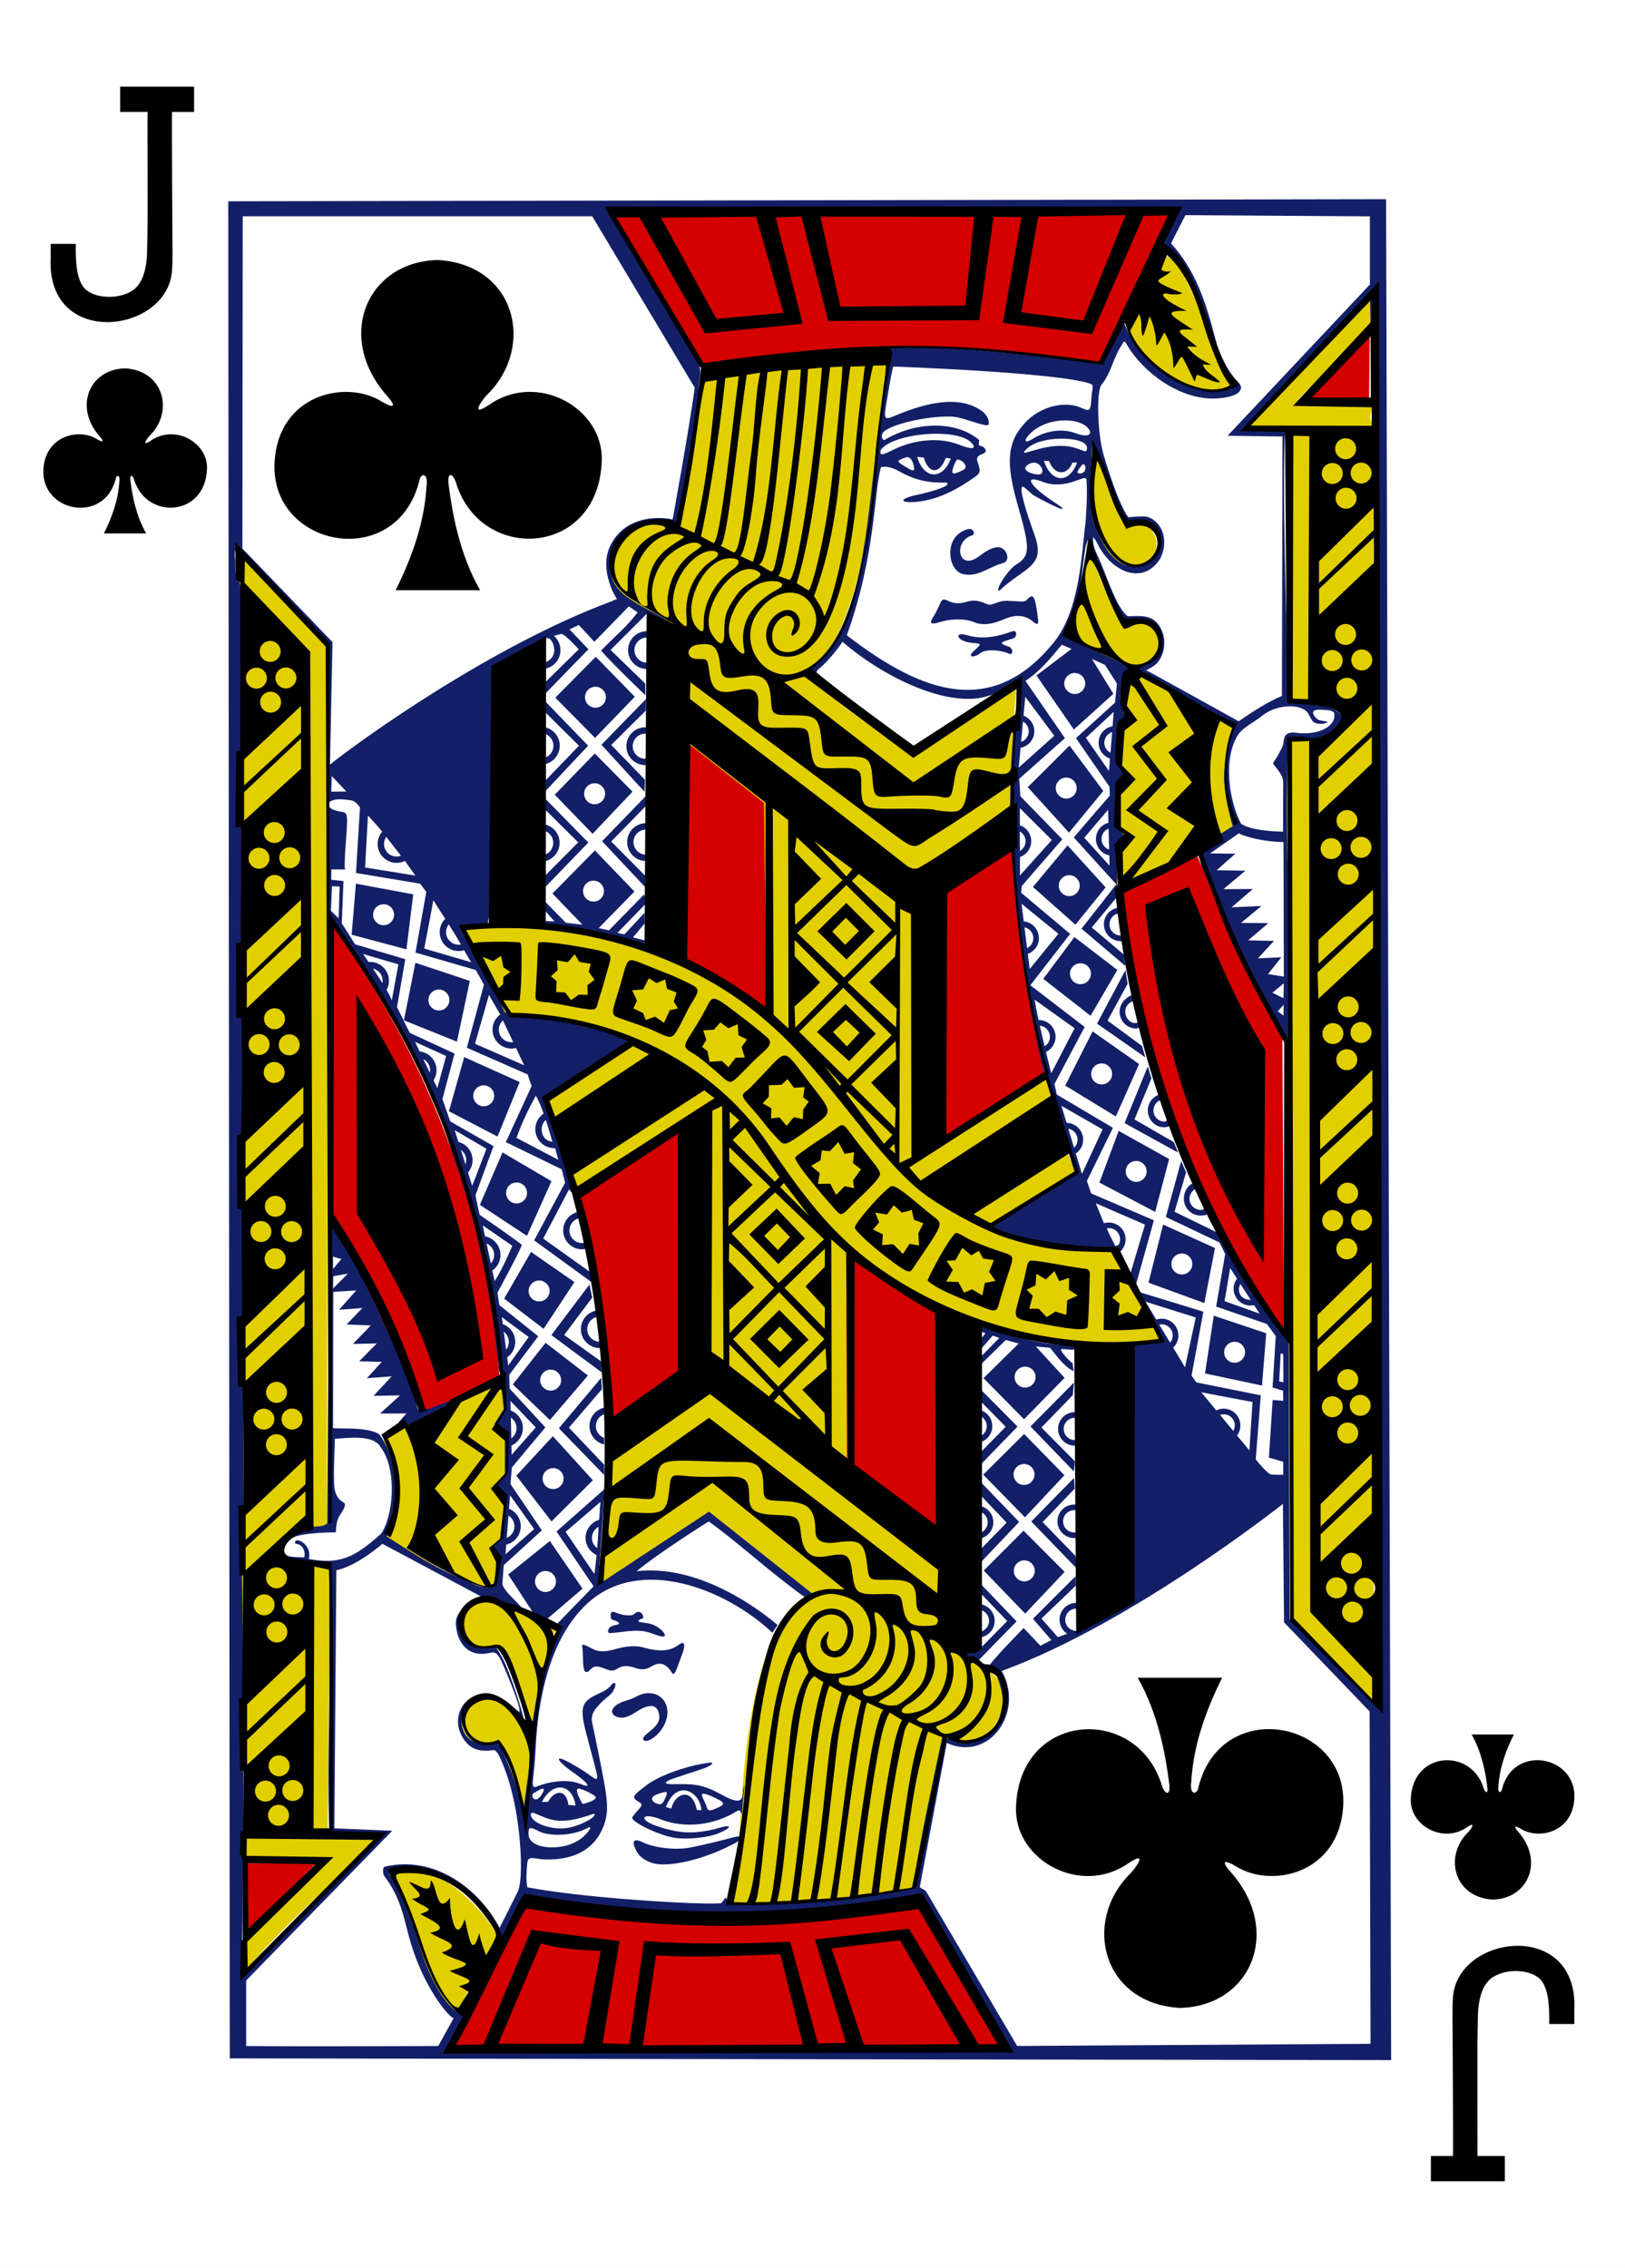<svg version="1.2" baseProfile="tiny" xmlns="http://www.w3.org/2000/svg" xmlns:xlink="http://www.w3.org/1999/xlink" viewBox="0 0 225 314" width="225" height="314"><defs><path id="suit" d="M20.976 57.14c2.88-5.774 4.976-11.7 5.348-18.036.342-2.33-1.074-2.37-1.288-.73C20.96 53.97-.727 49.744.02 35.08.622 23.182 12.44 20.624 18.6 24.513c2.435 1.434 2.296.575.968-.91C10.416 13.39 15.958.24 28.33 0c13.38.793 16.854 14.87 8.647 23.147-1.02.994-3.283 4.19.123 1.956 8.287-5.888 19.787.443 19.553 9.52-.434 16.74-20.84 17.987-25.203 4.007-.42-1.55-1.63-2.328-1.295.305.604 4.767 1.855 11.953 5.438 18.205H20.976z"/><path id="numeral" d="M19.876 0H9.636v3.498h3.808s-.045-.664-.012 7.14c.02 5.474.016 8.968-.05 11.267.02 3.062-.485 4.936-1.69 6.06-1.908 1.605-5.64 1.444-7.02-.066-1.022-1.19-1.238-3.46-1.177-6.13H.015s.003 1.29 0 1.97C-.588 36.34 16.28 34.2 16.82 25.42c.112-1.877.056-1.194.01-11.598-.05-11.146-.01-10.32-.01-10.32h3.056V0z"/></defs><rect width="100%" height="100%" fill="#fefefe"/><g class="maxi-card"><use xlink:href="#numeral" transform="translate(7 12)"/><use xlink:href="#suit" transform="matrix(.4 0 0 .4 6 51)"/><use xlink:href="#numeral" transform="matrix(-1 0 0 -1 218 302)"/><use xlink:href="#suit" transform="matrix(-.4 0 0 -.4 218 263)"/><use xlink:href="#suit" transform="matrix(.8 0 0 .8 38 36)"/><use xlink:href="#suit" transform="matrix(-.8 0 0 -.8 186 278)"/><path fill="#E2CF00" d="M62.98 279.226c-.836 1.194-4.455-7.136-6.777-13.447-1.145-3.11-2.668-5.66-2.04-6.48 1.657-1.678 5.94-.18 9.06 2.21 3.33 2.554 5.682 6.31 5.682 6.31l-5.925 11.4zm-29.21-6.175l-.105-4.64c2.87-2.58 6.963-6.31 11.133-11.12l-10.818.066-.852-4.04-.11-176.6s11.858 12.28 12.165 12.28c.355.004.133 73.32.088 122.35.1.23-6.25.088-6.67 3.295-.27 2.12 6.89 1.83 7 1.97-.01 22.04-.32 37.86-.16 37.86 5.44 0 6.58.216 6.58.216-6.13 6.34-12.51 11.52-18.242 18.375zm38.657-22.68c-.957-1.9-2.48-9.213-3.646-9.04-5.35 1.77-7.07-6.112-1.53-6.52 2.1-.15 4.44 2.578 5.75 5.97.63 1.777-.02 10.3-.564 9.59zm1.205-10.97c-1.578-2.57-3.088-11.98-5.965-11.44-2.625.6-4.305-1.7-4.05-3.712 1.35-5.65 10.968-.28 13.49 1.02-1.248 2.84-3.016 9.915-3.475 14.14zm-20.176-25.79c-.688-.28 1.07-3.117 1.088-6.39.02-3.703-1.67-7.795-1.47-8.39 6.296-4.935 14.853-10.248 16.41-7.42 1.6 12.02.772 18.703-1.022 27.68l-1.186.62s-1.988-.376-3.467-1.138l-7.76-3.896-2.6-1.063zm101.258-90.742c-1.164-9.262-.318-23.67 1.336-29.373.635-1.93 12.623 6.054 13.58 6.648.896.558 1.328.474.787 2.908-.627 2.815-.53 6.125.357 9.894.328 1.406.588 1.95-.297 2.57-.917.64-15.46 8.29-15.763 7.354zm-5.687-38.435c.248-.595 1.236-7.526 1.545-7.554 1.004-.087 2.48 6.79 5.04 9.06 4.835-.56 5.4 2.713 4.456 4.295.232.694-1.562 2.203-3.238 2.06-4.17-1.627-9.794-3.067-7.803-7.86zM84.35 78.78c-1.36-.96 1.226-7.87 8.585-6.283 3.168-5.962 3.342-19.405 4.87-20.237 2.308-.85 25.796-7.368 25.1-1.688-.753 6.1-1.966 35.488-10.812 42.71-.89 1.054 13.998 11.12 13.998 11.12s15.7-9.773 14.81-9.628c-.384.104-.69 8.31-.92 21.586-.222 12.812 1.65 21.982 5.56 35.533-.496 1.64 2.986 9.837 6.885 17.964 4.42 9.216 10.398 18.52 10.398 18.52-10.276-3.462-19.722-2.114-31.243-6.07l-.564 45.54s5.965 3.113 7.115 4.545c.56.7.63 1.674.69 2.557.25 3.433-2.656 7.523-8.19 6.18-1.732 6.06-4.22 20.33-4.314 20.32-8.446 1.137-17 2.356-25.556 1.9 0 0 1.28-4.58 1.77-11.47.177-2.51.304-5.21.6-8.084 1.08-10.587 4.196-22.147 9.23-22.89-.994.393-12.766-9.754-14.373-10.48-6.615 3.45-15.312 9.242-15.312 9.242s1.146-8.387 1.2-17.178c.055-9.425-.61-19.84-.91-22.55-2.28-15.527-8.627-29.66-13.754-40.235-2.06-4.25-5.144-11.047-5.144-11.047 7.56-.87 16.12-.457 29.48 3.53 0 0-.75-45.96-.754-45.706.123.41-3.434-1.46-6.687-3.53-1.75-1.11-1.57-4.05-1.74-4.17zm66.665-10.304c.057-.47.27-5.66.27-5.66 2.093 2.45 3.776 9.636 4.192 9.514 0 0 2.688-.42 3.52.467 2.726 2.897.048 6.318-2.675 5.68-2.706-.697-5.684-5.326-5.307-10.002zM178.792 224.3s-.713-81.11-.697-121.965c2.912-.476 5.928 1.462 8.656-2.682-1.44-2.99-5.56-2.078-8.66-2.683l-.02-37.668s-5.17-.09-5.173-.43c-.004-.31 2.664-2.82 7.713-8.097.607-.635 1.64-1.735 2.29-2.445 2.55-2.776 6.593-7.4 6.786-7.214 1.586 1.347 1.42 3.535-5.95 10.38-5.376 4.99-5.58 4.656.36 4.573 5.667-.11 6.39-.58 5.593 1.46.01.83.66 1.48.506 1.61-.163.14.038 177.204.038 177.204l-11.434-12.05zM161.476 35.384c.04.104.78.387 1.582 1.27 3.27 5.35 4.965 12.13 7.53 16.804-5.317 2.362-12.692-2.88-14.472-7.464-2.158-5.773 4.165-13.79 5.36-10.61z"/><path fill="#131F67" d="M31.607 27.874l.21 257.113 160.802.24-.7-257.648-160.32.29zM84.85 81.93c.222.415.575 1.014.575 1.014s-.387.1-.658.275c-18.605 6.88-38.73 22.21-39.077 22.66l.35-16.977L33.56 75.94l.047-45.992H82l14.197 23.73c-.854 6.216-3.064 18.247-3.064 18.247-1.303-.314-5.697-.73-8.07 2.676-1.134 1.626-1.738 3.84-.212 7.328zm90.727 52.935l1.838-2.328-3.24.148 2.225-2.413-3.584-.082 2.795-2.374-3.77-.044 2.81-2.334-4.13.186 2.96-2.54-4.08.02 3.044-2.557-3.992-.055 2.595-2.295-3.485-.042 3.94-2.768c1.684.735 3.94 1.153 6.213 1.2l.047 18.63-2.173-.352zm2.827-32.302c9.215.03 11.186-4.893.05-5.675 0 0-.872-24.428-.622-34.54.002-1.232.12-2.62.12-2.62l-6.067-.154s16.262-17.553 17.795-18.98c1.39 59 1.328 195.986 1.328 195.986l-12.428-12.432-.137-38.732c-4.158-4.213-6.54-10.36-9.02-14.338l-6.795-3.303 1.598-5.46-.684-1.55-2.12 7.723 7.435 3.533.785 1.6-1.252 7.28 7.035 2.41 1.22 1.68-.44 7.106 1.455.444.016 1.407-1.46-.12-.522 7.98 1.986.583-.004 1.802c-.002-.03-1.158.01-1.727-.042-.79-.425-2.08-2.104-2.08-2.104l.7-8.86-8.92-1.79-.667-.94 1.64-8.853-9.36-2.863c.96 2.366 2.232 4.577 3.293 6.905-1.285.37-2.63.456-3.93.735-.35 11.966.055 24.415-.318 35.667-7.536.544-4-.175-7.278-.124-1.285 0-2.324 1.042-2.324 2.325 0 .816.424 1.54 1.066 1.95l-1.3.467-2.27-2.57 4.746-4.55-.03-1.31-5.893 5.893 2.55 2.942-1.516.786-2.327-2.45s-5.01 5.128-4.697 5.22c.156.05.436.307.62.57 3.57 7.7-1.3 11.38-7.18 9.248-1.496 7.09-2.92 13.48-4.1 20.824-4.396 1.66-25.074 2.62-25.303 2.24 0 0-.523-.5-.547-.75.095-.33-.593.683-.593.683 0 .44-18.025-.445-26.914-2.14 0 0-.185-.854-.11-1.98.145-2.26-.03-2.234 2.02-1.906 4.193.28 7.445-1.156 8.738-4.845.727-2.067.385-3.93-.72-9.454-1.075-5.367-1.085-4.79-.958-5.515.147-.85 1.067-1.8 2.388-2.87.997-.81 1.1-2.335.296-1.49-.556.805-1.52 1.09-2.39 1.54-2.04 1.068-1.977 2.1-.77 6.507.562 2.066 1.154 4.294 1.174 4.554.06.81-.23.48-1.445-.353-.78-.568-1.677-1.04-2.476-1.507-2.444-1.304-1.36.122.99 1.69 1.847 1.37 2.15 1.96.56 1.3-1.645-.67-4-.38-5.848.314-.36.2-.63.18-.69-.15-.084-.52.23-1.813.37-4.81.343-7.572 2.13-15.646 7.165-20.312 7.212-6.676 19.06-2.144 25.64 4.04l.71-1.08c-4.413-3.704-12.065-8.325-19.517-7.43 3.115-2.6 9.988-6.9 9.988-6.9 4.716 3.417 8.19 6.827 13.364 10.53l.9-.6-14.23-11.283-15.336 10.106s.64-9.695.877-13.24l-6.65 5.88 5.13 7.593-5.44 5.597s.92-.13-.085 1.598c-1.53 3.106-2.456 8.106-3.16 13.186.136 3.795-.8 7.99-1.09 11.33-.503-3.13-1.097-4.772-2.255-7.614-1.064-2.735-1.48-2.715-2.68-2.315-6.508.546-3.564-12.003 4.123-3.794.337.35.894.772.92.69.16-.504-2.04-7.113-2.894-8.637-.9-1.61-.907-1.84-2.24-1.7-2.5.26-3.35-.635-3.6-3.266.33-4.975 5.714-2.872 9.163-1.343.313.24-1.62-1.76-2.31-2.46-.937-.956-1.09-1.57-1.09-1.57l.205-2.64 5.27-4.814-4.34-6.405.183-2.29 4.64-5.56-4.94-5.36-.06-1.913 4.015-5.34-5.38-4.313-.264-1.72s3.456-6.393 3.36-6.625c-.077-.194-5.83-4.165-5.83-4.165l-.58-2.688 2.5-6.822-5.98-3.412-1.094-3.08 1.683-6.32-6.2-2.863-1.77-3.56 1.15-6.64-6.95-2.06-1.847-2.92.242-5.84-1.7-.176.022-1.44 1.893.015s-.146-.22.06-3.105c.356-4.907.39-4.72-.78-4.92-2.47-.43-1.9-1.947.62-1.666.39.042.715.075.99.13.666.122 1.178.983 1.178.983l-.554 9.06 8.89 1.483.842 1.14-1.49 8.397 8.345 2.413 1.13 2.032-2.367 8.73 8.414 3.697.554 1.62-3.57 7.752 7.728 3.756.484 1.854-4.29 7.995 8.905 6.48s-.236-.633-.592-1.69l-7.06-5.044 3.58-6.82s.283.5.59.395c-.18-1.14-.32-2.284-.404-3.405l-3.645-9.5 11.797-7.93c-5.056-3.046-11.433-2.945-17.284-4.086 0 0-.257-.816-.696-1.548-1.703-2.73-3.236-6.206-5.137-9.79 1.4-.66 2.01-.575 3.51-.868 0 0 3.8-23.804 6.776-35.437 0 0 .46.14.683.147 1.445 0 2.617-1.176 2.617-2.62 0-.793-.355-1.5-.906-1.98.323-.093.665-.185 1.03-.27.477-.01 2.41 2.127 2.41 2.127L75.16 94.8l-.028 1.62c1.982-2.064 6.344-6.523 6.344-6.523l-2.625-2.76 1.3-.604 2.14 2.327 4.775-4.907 1.223.834c-1.607 2.11-2.654 2.8-5.062 5.295 1.258 1.487 6.13 6.182 6.13 6.182l-.015-1.62-4.802-4.656 4.67-4.66.27-.31s3.71 1.603 3.943 1.6c-1.576-1.297-4.406-2.407-5.943-3.528-6.967-4.11-.35-12.61 6.076-10.5.184.69 3.545-17.93 3.166-18.95.34-2.883.41-2.476-.59-4.127-2.99-6.894-11.72-19.94-11.72-19.94l78.544-.502c-.82 1.6-1.644 2.89-2.265 4.756 0 0 4.414 4.596 6.03 10.64.897 3.375 2.192 6.53 4.464 8.777.034.08-.08.18-.22.273-6.213 2.188-13.287-3.11-15.465-9.152l-3.56 5.81c1.61.18-23.72-2.874-29.938-2.103.558.107 1.2.564.84 2.31-.637 3.005-1.76 13.867-1.76 13.867-1.25 10.57-2.217 23.85-9.19 28.24 0 0 1.066 1.14 1.99 1.72.022-.015-.82-.866-.85-.966.004-.306.178-.5.383-.662 1.48-1.197 3.28-3.68 3.215-3.745 5.758 4.995 14.766 9.3 20.19 7.512 2.146-.45 3.097-2.516 4.23-.84-1.474 9.09-1.372 19.092-.802 26.946.89 17.51 4.757 27.54 8.587 39.947-1.97.696-12.08 7.473-12.08 7.473-.06.86 12.195 3.673 17.006 3.175 0 0 .99.964.995.76-.025-.052-.06-.122-.096-.187.71-.397 1.192-1.16 1.192-2.034 0-1.283-1.032-2.324-2.315-2.324-.24 0-.476.036-.69.104-.605-1.48-1.12-2.778-1.12-2.778l6.808 2.963-2.22 7.45.748 1.65 2.71-9.7-8.69-3.722-.59-1.72 3.605-7.36-7.77-4.607-.326-1.462 4.182-7.896-7.52-5.776 5.507-7.11-6.775-5.69.078-.942 5.613-6.46-5.802-5.966-.16-2.416 6.323-5.62-5.46-7.933c2.273-1.53 3.547-3.27 5.035-5.01l1.337.58-4.853 3.677L148.69 101l5.47-4.937-2.966-4.83 1.806.82 1.654 2.586-.27 2.644-5.4 4.916 4.642 6.726.04 1.234s-2.888 3.32-4.99 5.786l5.886 6.49-4.812 6.14 6.056 5.152-.172-1.548-4.465-3.77 3.427-4.15c.244-2.504-.3-6.8.98-8.685-2.066-2.022-.986-6.896.03-8.476-1.976-2.34-.847-7.47.413-7.686-1.51-1.89-.91-5.72.35-6.965.4-.215-5.38-2.3-9.03-4.807 3.037-5.646 2.33-10.963 3.287-12.88 1.313 3.79 2.993 7.823 4.446 10.727.15.3.474.234.956.24 6.03.54 5.46 5.51.93 6.786 0 0 9.2 6.853 13.86 7.61.05.122.014.283-.143.605-.662 1.37-1.043 3.736-1.143 5.818-.336 3.097 1.16 7.85 1.16 7.85l-1.91 1.18c-.38 1.636-2.514 1.67-2.72 2.835.45 5.008 10.226 24.176 12.29 26.34.787-13.673-.707-28.52.04-42.17zm-2.23 34.88l1.583-1.3-.037 2.067-1.547-.766zm1.546 3.172l-.8-.596.806-.9-.006 1.49zm-98.303 24.412c.148.942.324 1.877.516 2.793-1.123.295-1.953 1.313-1.953 2.53 0 1.447 1.176 2.624 2.623 2.624.205 0 .404-.03.598-.076.41 1.442.81 2.688 1.12 3.604l.53.38c-1.43-4.986 1.348-7.67-2.76-11.812-.06-.207-.36-.15-.664-.043zm84.7-135.24l25.56.167v9.434l-19.7 20.943 7.6.1-.08 35.928c-2.085.864-4.07 2.207-5.99 3.504l-11.98-6.63-.862-.44s.33-.093 1.033-.554c1.355-.89 1.873-3.073 1.256-4.714-1.006-2.683-3.084-2.2-4.816-2.204-1.438-1.11-2.67-4.824-3.68-7.305-.467-1.08-.912-1.9-1.027-2.527-.1-.58-.1-1.084-.1-1.084s.23.07.58.77c1.907 4.02 6.368 5.96 8.737 2.16 1.2-2.33.37-4.994-1.645-5.738-.617-.23-2.717.016-2.717.016-.122.073-1.52-1.974-3.497-8.7-.814-2.776-1.027-8.804-.254-9.67 1.31-1.59 1.646-3.82 2.757-5.424.503-1.007.478-.38 1.267.744 2.69 3.83 7.42 6.796 11.747 6.608 3.07-.13 4.02-1.18 3.295-2.064-1.686-1.724-2.79-4.14-3.34-6.26-1.29-4.93-2.655-9.325-6.118-13.155l1.987-3.896zm-12.98 23.404c.323.31.067.78.01 1.63-.147 2.16-.194 2.19-1.437 1.64-2.38-1.04-5.75-.13-7.78 2.07-2.56 2.78-2.642 5.64-1.044 11.29 1.828 6.35 1.783 7.19-.404 8.486-1.318 1.12-2.67 3.474-2.162 3.467.068-.002.252-.144.4-.313.15-.17 1.355-1.14 2.28-1.773 2.544-1.74 3.34-2.63 2.17-5.84-1.15-3.17-2.08-6.27-1.6-6.462.23-.092 1.106.94 1.65 1.252 1.11.637 3.456 1.816 3.743 1.814.398 0-.025-.286-1.17-1.04-3.06-2.01-4.314-3.83-1.36-2.68 1.58.62 3.255.26 4.2-.05 1.1-.36 1.676-.722 1.79-.31.16 1.958.01 3.97-.112 5.94-.03.126-.18 1.465-.33 2.97-.56 5.713-1.53 10.524-4.04 13.625-8.4 10.372-17.952 7.35-28.69-.952 4.006-11.093 3.73-19.74 4.72-23.26.93-.277 2.014.267 2.69.646 1.493.85 3.194 1.36 4.83 1.45 1.52.083 1.786-.133 1.65.317-.106.35-2.558 1.068-4.06 1.38-2.73.568-2.53 1.2-.23.993 2.42-.22 4.756-1.18 7.232-2.83 1.717-1.14 1.777-1.142 1.316-2.572-.11-.345-.344-.86.477-1.162.848-.31.73-.657.246-1.042-.116-.094-.423-.116-.544-.213-.15-.12.01-.66.01-.73-3.124-2.644-8.634-2.71-13.16.005-.23-.08-.464-.436-.243-.92.478-1.043 5.35-2.292 8.81-2.348 1.578-.027 1.887.173 4.264.9.976.3 1.522.375 1.61.226.203-.336-.15-1.343-.9-1.88-2.537-1.82-6.23-1.676-11.273.325-2.697 1.07-2.42 1.437-1.547-3.89.24-1.48.52-2.605.52-2.605s23.6.84 27.48 2.456zm-3.63 5.01c1.248.01 2.39.32 3.053.97.973 1.075-.047 1.41-1.592.825-1.977-.75-4.223-.323-5.965.758-1.117.695-1.357.324-.416-.672 1.135-1.203 3.096-1.89 4.92-1.875zm-17.947 1.85c2.178-.013 4.172.377 4.988 1.296.748.84.027.926-1.84.194-2.63-1.028-6.135-.703-9.027.734-1.48.737-1.93.89-1.74.047.88-1.363 4.45-2.25 7.63-2.27zm17.406.68c2.074.006 3.836.48 3.51 1.56-.117.39-.22.156-1.703-.3-1.48-.457-3.375-.284-5.275.27-1.775.52-2.115.636-1.318-.133.964-.93 2.958-1.402 4.786-1.396zm4.225 1.04c2.1 3.237 2.48 7.98 4.71 10.55 4.136-.77 6.09 3.118 2.61 5.707-1.766.98-3.922.24-5.506-2.353-1.51-2.47-1.926-3.965-1.975-5.534.14-3.293-.048-5.055.17-8.365zM127 63.25l.916.11c.664 2.25 2.152 2.388 3.043.027l.69.11c-1.06 2.893-3.69 3.012-4.658-.25zm-1.418.043c.382-.02.698.38.868.91.354 1.2-.05 1.048-.877.54-.84-.51-1.482-.846-1-1.052.36-.19.647-.32 1.01-.392zm7.86.77c.315.39.388.69-.02.976-.398.21-.69.34-1.076.48-.367.11-.594.02-.438-.51.096-.45.383-1.1.596-1.36.36-.06.74.19.94.41zm11.1-.277l.725.053c.762 2.06 2.54 2 3.225.21l.648-.004c-1.225 3.19-3.715 2.61-4.598-.26zm-1.308.27c.693 0 1.37 1 .988 1.514-.385.32-2.1-.045-2.252-.68-.06-.382.568-.832 1.264-.834zm6.713.195c.336.08.31.34.32.38.18.84-.83 1.134-1.057.81-.123-.175.407-.85.737-1.19zm-15.975 9.02c-1.7.48-2.488 1.94-2.38 3.58.085 1.326.774 2.405 1.78 2.635 2.023.46 3.428-.954 5.498-1.525.895-.235.686-1.39.113-1.89-.734-.646-1.863-.243-3.38.916-2.97 2.274-3.685-2.1-.976-2.87.423-.12.228-1.088-.653-.84zm-87.86 100.71l1.155.34-1.152 1.366s.003-1.182-.002-1.7zm3.217 4.68l-2.38 2.68 3.23-.243-2.19 2.277 3.36.136-2.48 2.56 3.31-.07-2.443 2.47 3.122.09-2.063 2.26 3.436-.265-2.506 2.702 3.677-.066-2.787 2.52 3.666-.02-1.102 1.25.978.49c1-.464 6.752-2.253 6.943-3.602-1.27-.34-5.01 1.562-5.26 1.25-1.5-6.62-7.97-21.25-12.235-25.52l-.3 41.352c-.653.604-1.694.305-2.36.573-2.16-.11-5.777 3.504-3.89 4.22.99.22 6.456 1.155 6.47 1.43.67 11.983-.41 24.034.09 36.827 1.526.23 6.524.514 6.524.514s-18.33 19.132-18.69 18.746c.427-20.505.202-60.59-.157-60.736.004-1.203.424-3.736.424-3.736l-.39-127.518s-.108-.57-.33-.934c-.376-.622-.403-.78-.43-2.692-.147-1.182.022-1.488.022-1.488l12.54 13.247.23 37.334s11.645 17.262 14.38 25.354c5.99 12.06 5.34 29.62 8.975 36.35.075 0 .147-.002.222-.01.087.98.1 1.375.24 1.527.27 2.193.568 5.188.568 5.188l-1.31 2.088 1.463 1.878.01 5.01-1.95 1.986 1.786 2.266-.498 4.675-1.396 1.24.793 1.067s.13 1.69-.184 3.615c-.216 1.31-1.507 1.132-4.19-.233-3.806-1.44-7.7-4.022-10.706-5.97.18-2.433 3.19-7.982-1-14.103-1.55-1.163-6.057-.737-6.45-.913l.037-18.852m-.003-2.174l2.03-.353-2.05 2.055.02-1.7zm96.663-94.11c-.164.02-.37.177-.64.478-.28.318-.73.23-1.874.16-1.222-.07-1.53-.04-2.337.25-.92.337-.94.336-1.575.066-.99-.423-1.614-.473-2.53-.213-1.12.32-1.83.23-2.52-.108-.7-.348-.923-.277-1.165.357-.103.265-.6 1.3-.83 1.65-.747 1.148-.567 1.338 1 .856 1.08-.33 3.065-.54 4.54.07 1.127.466 2.465.317 4.066-.38 1.403-.608 2.788-.804 4.134.328.786.66.743.16.54-1.204-.223-1.526-.38-2.36-.805-2.31zM89.58 87.39c-1.445 0-2.62 1.17-2.62 2.614s1.175 2.624 2.62 2.624c.688-.57 1.04-5.134 0-5.24zm50.596.02c-1.593.54-3.782 1.27-6.25.542-1.938-.595-1.477.862.63 1.046 1.466.126 1.364.126.224 1.193-.96.9.244.836.9.275.775-.66 2.885-.49 4.072.052.52.234.574-.75-.047-.97-1.562-.55-1.186-.59.52-1.146.634-.142.656-1.24-.05-1zm-50.593.854c.83.314.312 3.35 0 3.486-.96 0-1.74-.782-1.74-1.744-.005-.96.78-1.74 1.74-1.74zm-13.975.11c.668-.23 1.14.884 1.14 1.63 0 .965-.78 1.747-1.74 1.747-1.18-1.143-1.394-2.423-.03-3.144.194-.075.403-.15.63-.226zm6.885 2.56l-5.6 5.66 5.497 5.566 5.504-5.69-5.4-5.537zm66.32 2.244c.8 0 1.447.653 1.447 1.455s-.646 1.45-1.447 1.45c-.805 0-1.457-.65-1.457-1.45s.652-1.457 1.457-1.457zm-66.366 1.9c.8 0 1.45.655 1.45 1.457s-.65 1.45-1.45 1.45c-.804 0-1.45-.65-1.45-1.45s.647-1.455 1.45-1.455zm59.513 1.39l4.014 5.4-4.918 4.407.25-2.74c1.084-.194 1.906-1.146 1.906-2.29 0-.99-.62-1.83-1.49-2.164l.24-2.61zm-66.79.298l-.056 1.47 5.053 5.01-5.002 5.19.043 1.437 6.225-6.628-6.26-6.478zm14.284.007l-6.176 6.34 5.96 6.51.075-1.65-4.68-4.837 4.77-4.735.052-1.63zm89.147 1.014c1.257 0 2.335.41 2.66 1.23.26.465.398.86.77 1.036.738.336 1.73.104 1.78-.143.09 0-1.17-.12-1.38-.31-.983-.887-.817-1.443.577-1.333.45.02 1.705.04 1.734.53.28 1.692-1.976 2.933-4.86 2.706-2.054-.34-2.063.454-2.206 1.55-.09.36-.407.944-.663 1.405-.73 1.306-.966 1.124-.46 1.628.49.644 1.13 1.44 1.12 2.188l-.02 6.874s-4.316-.02-5.816-1.103c-1.567-2.864-2.638-9.043-.33-12.436.808-1.02 1.987-1.506 3.35-2.58 1.047-.83 2.49-1.236 3.75-1.238zm-24.394.77l-.156 1.99c-1.097.186-1.937 1.136-1.937 2.284 0 1.02.662 1.884 1.574 2.196l-.14 1.727-3.2-4.597 3.856-3.6zm-12.56 1.343c.473.263.793.766.793 1.346 0 .686-.44 1.268-1.056 1.47l.26-2.814zm-66.76.725c-2.215 1.15-1.45 5.606 0 5.238 1.447 0 2.617-1.176 2.617-2.62 0-1.445-1.17-2.615-2.62-2.615zm14.46.066c-1.444 0-2.62 1.175-2.62 2.62 0 1.446 1.176 2.62 2.62 2.62 1.925-.604.835-5.152 0-5.24zm64.64.667l-.23 2.86c-.507-.254-.854-.78-.854-1.385 0-.693.458-1.28 1.086-1.475zm-79.1.15c.965 0 1.74.776 1.74 1.74 0 .96-.777 1.743-1.74 1.743-.57.112-.936-3.184 0-3.485zm14.46.066c1.167.095.2 3.06 0 3.483-.96 0-1.743-.782-1.743-1.745 0-.96.78-1.737 1.742-1.737zm58.74 1.653l-5.78 5.76 5.707 6.293 4.75-5.774-4.68-6.277zM82.36 104.32l-5.544 5.71 5.236 5.412 5.527-5.835-5.225-5.284zm-36.42 3.124l2.02 2.145-2.092.02.07-2.17zm101.69.212c.805 0 1.45.655 1.45 1.46 0 .8-.645 1.45-1.45 1.45-.8 0-1.45-.65-1.45-1.45 0-.805.65-1.457 1.45-1.457zm-65.3.79c.8 0 1.454.648 1.454 1.45 0 .803-.65 1.455-1.454 1.455s-1.45-.65-1.45-1.452.646-1.45 1.45-1.45zm7.163 1.696l-6.125 6.328 5.915 6.3.08-1.49-4.74-4.77 4.808-4.92.06-1.448zm-14.406.01l.06 1.603 4.917 4.873-5.167 5.196.21 1.4 6.352-6.57-6.378-6.5zm66.12 1.735l4.434 4.41-4.42 4.92v-2.557c.91-.315 1.563-1.185 1.563-2.2 0-1.02-.653-1.878-1.57-2.19v-2.385zm12.22.227l.05 1.8c-.996.26-1.734 1.163-1.734 2.24 0 1.12.798 2.058 1.855 2.275l.037 1.43-3.508-3.87 3.3-3.88zm-102.48.81s1.48 1.577 1.98 2.223c-.393.46-.637 1.05-.637 1.7 0 1.445 1.175 2.62 2.622 2.62.415 0 .806-.1 1.155-.273.27.4 1.45 2.034 1.45 2.034l-6.968-1.12.393-7.182zm38.51 1.047c-1.445 0-2.62 1.17-2.62 2.62 0 1.446 1.175 2.62 2.62 2.62 2.63-.534 2.113-5.11 0-5.237zm-14.592.1c-1.445 0-2.62 1.17-2.62 2.62s1.175 2.62 2.62 2.62c1.447 0 2.617-1.174 2.617-2.62s-1.168-2.616-2.616-2.616zm78.63.65l.08 2.908c-.614-.203-1.056-.785-1.056-1.47 0-.65.4-1.21.973-1.434zm-64.036.13c1.69.617 1.174 3.602 0 3.484-.967 0-1.748-.78-1.748-1.742s.78-1.74 1.745-1.74zm-14.598.1c.964 0 1.74.777 1.74 1.74s-.776 1.744-1.74 1.744c-.96 0-1.743-.78-1.743-1.742s.784-1.74 1.745-1.74zm66.347.167c.474.264.794.766.794 1.347 0 .58-.315 1.087-.786 1.353l-.008-2.698zm-87.73.743l2.04 2.622c-.19.068-.393.107-.606.107-.962 0-1.743-.785-1.743-1.747 0-.367.116-.705.31-.986zm94.336 1.19l-4.79 5.756 5.885 5.22 4.174-5.166-5.267-5.81zm-65.438.693l-5.88 5.965 4.15 4.31-2.294-.253-3.318-3.386-.078 1.122 1.81 2.066-1.93-.067.34.897c4.758.134 9.283 1.532 13.898 2.447l.28-.62-1.71-.44 1.617-1.933-.02-1.47-2.797 2.997-.95-.22 3.965-4.086-.264-1.246-4.878 4.986-1.418-.32 4.95-5.057-5.48-5.696zm65.68 3.43c.8 0 1.443.65 1.443 1.45s-.644 1.45-1.445 1.45c-.805 0-1.457-.65-1.457-1.45s.654-1.45 1.46-1.45zm-65.88.754c.8 0 1.45.65 1.45 1.45s-.65 1.45-1.45 1.45c-.805 0-1.45-.647-1.45-1.45s.65-1.45 1.45-1.45zm-32.9.417s-.38 4.77-.59 7.07l7.59 2.027.942-7.62-7.946-1.474zm-3.31.36l1.06.04-.137 4.397-1.07-1.05.147-3.384zm14.04 1.93s.764 1.228 1.64 2.58c-.47.47-.765 1.12-.765 1.84 0 1.445 1.178 2.62 2.623 2.62.267 0 .52-.04.765-.113.34.648.978 1.67.978 1.67l-6.506-1.904 1.264-6.69zm81.44.49l5.102 4.157-3.97 4.885-.268-2.097c.896-.323 1.537-1.18 1.537-2.188 0-1.208-.923-2.197-2.1-2.31l-.306-2.45zm-88.33.07c.8 0 1.45.648 1.45 1.45 0 .803-.65 1.455-1.45 1.455-.806 0-1.458-.654-1.458-1.457s.65-1.45 1.454-1.45zm102.06.46c-1.285 0-2.33 1.034-2.33 2.317s1.046 2.33 2.327 2.33c.507.373.647-3.99 0-4.645zm0 .777c.135.69.303 3.256 0 3.094-.858 0-1.555-.698-1.555-1.55 0-.856.7-1.544 1.55-1.544zm-93.04 1.547c.58.916 1.183 1.9 1.69 2.79-.104.02-.21.03-.32.03-.965 0-1.746-.78-1.746-1.743 0-.406.14-.78.375-1.075zm79.715.4c.695.147 1.223.766 1.223 1.508 0 .606-.353 1.13-.86 1.385l-.364-2.89zm6.916 1.36l-4.314 5.79 6.546 5.103 3.71-6.335-5.944-4.56zm-98.48 2.35l4.876 1.43-.918 4.99c-.08-.29-.357-.814-.72-1.442.21-.38.33-.81.33-1.27 0-1.447-1.17-2.617-2.617-2.617-.07 0-.14.004-.21.01-.433-.644-.746-1.098-.746-1.098zm7.23 1.217l-1.59 7.96 7.34 2.952 1.785-8.41-7.537-2.507zm92.087.06c.802 0 1.45.647 1.45 1.45s-.648 1.45-1.45 1.45c-.8 0-1.456-.647-1.456-1.45s.653-1.45 1.457-1.45zm-97.954.733c.764.19 1.332.87 1.332 1.696 0 .11-.016.215-.033.318-.42-.67-.876-1.37-1.3-2.01zm104.182.22l-3.934 7.41 6.69 4.67-.46-1.58-4.78-3.51 2.78-5.1-.29-1.89zm-95.06 2.68c.802 0 1.45.656 1.45 1.458s-.648 1.45-1.45 1.45c-.802 0-1.452-.647-1.452-1.45s.65-1.454 1.45-1.454zm6.927.74l1.56 2.72c-.643.476-1.062 1.237-1.062 2.1 0 1.446 1.18 2.62 2.627 2.62.216 0 .423-.03.624-.08l1.13 2.395-6.81-2.98 1.94-6.773zm89.654.025c-.61-.14-1.196.25-1.614.654-.437.423-.71 1.016-.71 1.67 0 1.285 1.04 2.325 2.324 2.325 1.753-.425.812-4.457 0-4.646zm-14.1.643l5.534 3.957-3.23 6.237s-.323-1.26-.733-2.953c.785-.37 1.332-1.17 1.332-2.1 0-1.283-1.04-2.323-2.327-2.323h-.03c-.22-1.013-.412-1.994-.552-2.818zm14.095.136c.96.294.638 2.99 0 3.09-.845.134-1.546-.69-1.546-1.544s.692-1.547 1.546-1.547zm-87.71 2.73l1.42 3.01c-.08.013-.16.02-.242.02-.964 0-1.747-.78-1.747-1.744 0-.51.22-.97.57-1.287zm74.34.74c.786.07 1.397.73 1.397 1.536 0 .56-.3 1.045-.74 1.317-.216-.9-.44-1.88-.656-2.855zm7.306.79l-3.793 7.497 7.007 4.27 3.226-7.25-6.44-4.515zm-93.83 1.44l4.32 1.965-1.22 4.456-.524-1.09c.256-.407.41-.88.41-1.4 0-1.35-1.023-2.462-2.34-2.603l-.642-1.33zm6.823 2.116l-2.12 7.495 6.73 3.505 3.07-7.545-7.68-3.457zm-5.67.27c.56.288.95.873.95 1.55 0 .12-.017.235-.038.35l-.913-1.9zm93.925.608c.802 0 1.456.652 1.456 1.455s-.652 1.45-1.455 1.45c-.8 0-1.45-.65-1.45-1.45 0-.804.65-1.457 1.45-1.457zm6.396.413l-3.215 7.848 7.384 4.07-.56-1.43-5.455-3.147 2.34-5.68-.493-1.66zm-91.95 2.617c.803 0 1.45.65 1.45 1.45s-.647 1.45-1.45 1.45c-.803 0-1.45-.647-1.45-1.45s.648-1.45 1.45-1.45zm94.27 1.162c-1.28 0-2.32 1.04-2.32 2.322 0 1.28 1.04 2.37 2.32 2.323 2.334-.054 1.145-4.666 0-4.647zm-87.053.26c.44.8.77 1.633 1.075 2.49-.693.47-1.15 1.265-1.15 2.164 0 1.396 1.09 2.537 2.464 2.617.054.005.296.04.296.04l.42 1.578-5.795-3.04c.813-2.18 1.507-3.69 2.694-5.85zm87.054.517c.68.285.86 3.006 0 3.09-.85 0-1.542-.69-1.542-1.543 0-.857.69-1.548 1.544-1.548zm-14.276.9l5.69 3.26-2.856 6.17-.85-2.823c.612-.42 1.02-1.123 1.02-1.92 0-1.275-1.025-2.31-2.295-2.326l-.71-2.363zm-71.39 1.947l.905 3.015c-.92-.046-1.49-.79-1.49-1.722 0-.513.226-.972.583-1.29zm72.34 1.22c.73.13 1.276.76 1.276 1.52 0 .443-.187.84-.485 1.123l-.79-2.642zm-84.966.2l4.403 2.575-1.985 5.14-.578-1.854c.394-.46.634-1.052.634-1.706 0-1.22-.836-2.242-1.967-2.53l-.506-1.622zm91.937.105l-2.67 7.154 7.725 4.06 1.928-7.32-6.983-3.895zm-91.085 2.62c.446.314.743.837.743 1.427 0 .21-.04.41-.105.597l-.636-2.025zm5.77.356l-3.135 7.26 6.52 4.295 3.395-7.567-6.78-3.987zm87.736 1.18c.802 0 1.45.648 1.45 1.45 0 .8-.648 1.45-1.45 1.45-.8 0-1.45-.65-1.45-1.45s.65-1.45 1.45-1.45zm7.64 3.19c-.65.418-1.035 1.227-1.035 2.055 0 1.28 1.04 2.33 2.324 2.32.288-.003.544-.03.77-.085.673-.897-.277-4.335-2.056-4.29zm-93.43-.21c.803 0 1.45.65 1.45 1.45 0 .805-.647 1.46-1.45 1.46-.8 0-1.45-.654-1.45-1.455 0-.804.65-1.45 1.45-1.45zm95.06 3.74c-.097.05-.21.076-.345.07-.85-.04-1.543-.69-1.543-1.545 0-.487.225-.92.576-1.205 1.337-1.003 1.53 2.88 1.314 2.68zm-86.478 1.235c.267 1.19.56 2.32.85 3.375-.12.024-.24.04-.366.04-.964 0-1.747-.78-1.747-1.743 0-.794.53-1.465 1.26-1.674zm80.937.853l-2.02 8.048 7.727 2.817 1.48-7.612-7.188-3.25zm-94.21.11l4.103 2.83s-1.325 3.196-2.446 4.9l-.32-1.478c.68-.477 1.125-1.26 1.125-2.15 0-1.28-.918-2.35-2.135-2.574l-.33-1.53zm86.714.385c.854 0 1.54.688 1.54 1.54 0 .56-.168.79-.61 1.06-.34-.763-.81-1.52-1.23-2.544.127-.036.164-.058.3-.058zm-86.177 2.12c.616.27 1.05.885 1.05 1.6 0 .453-.176.865-.46 1.176l-.59-2.775zm6.157 1.177l-3.72 6.466 5.46 4.178 4.27-6.47-6.007-4.17zm90.116.22c.8 0 1.45.65 1.45 1.453s-.65 1.45-1.45 1.45c-.805 0-1.455-.647-1.455-1.45s.65-1.455 1.46-1.455zm6.685 2.007l.95 1.473c-.294.39-.476.87-.476 1.396 0 1.28 1.047 2.322 2.33 2.322.174 0 .344-.016.51-.053l.762 1.18-4.847-1.735.772-4.584zm-95.68 1.73c.8 0 1.45.646 1.45 1.448 0 .804-.65 1.45-1.45 1.45-.806 0-1.46-.646-1.46-1.45 0-.8.655-1.45 1.46-1.45zm97.095.463l1.434 2.222h-.044c-1.352-.03-1.924-1.14-1.39-2.227zm-90.13.096l-5.272 6.994 6.992 5.183-.11-1.543-5.11-3.65 3.89-5.18-.39-1.803zm76.99 2.368l6.964 2.19-1.49 6.9-1.64-2.725c.443-.427.725-1.02.725-1.686 0-1.282-1.036-2.323-2.32-2.323-.26 0-.51.045-.743.123l-1.495-2.48zm-75.816 1.2c-1.32.136-2.356 1.25-2.356 2.607 0 1.447 1.17 2.62 2.62 2.62.664.08.76-.94 0-.875-.965 0-1.746-.782-1.746-1.743 0-.926.72-1.68 1.63-1.735l-.128-.865c-.01-.006-.018-.006-.026-.006zm85.27.748l-1.21 7.987 7.887 1.682.59-7.244-7.265-2.43zm-98.58.194l3.724 2.748-2.83 3.955-.15-1.136c.677-.474 1.116-1.26 1.116-2.146 0-1.137-.723-2.094-1.73-2.456l-.13-.97zm91.364.994c.852 0 1.54.693 1.54 1.547 0 .38-.14.727-.365.995l-1.506-2.5c.108-.023.22-.04.33-.04zm-25.005 1.05c.17.06.645.098.57.25-.064.13-1.324 1.514-1.324 1.514l.144 1.29 2.235-2.54.902.33-3.147 3.198-.145 1.19 4.187-4.11 1.786.49-4.867 4.796 5.61 5.685 5.613-5.724-3.984-4.357 1.97.187c.83.95 1.745 2.46 3.274 3.264l-.152-1.138c-.076.052-1.853-1.675-1.572-1.956l1.57.115s2.267-.66-.573-.66c-3.728 0-7.743-1.27-10.942-2.22-.356-.106-.9-.392-1.167-.4-.96.146-.647.54.015.795zm-66.09-.02c.43.316.71.822.71 1.398 0 .41-.14.79-.378 1.088l-.33-2.484zm101.197 1.388c.8 0 1.45.65 1.45 1.45s-.65 1.454-1.45 1.454c-.803 0-1.45-.648-1.45-1.45s.648-1.452 1.45-1.452zm-95.404.146l-4.534 5.76 5.134 4.926 5.26-6.16-5.86-4.525zm101.78 1.474l.36.06.02 3.93-.585-.122.205-3.87zm-35.38 1.825c.8 0 1.45.647 1.45 1.45 0 .8-.65 1.45-1.45 1.45-.807 0-1.457-.65-1.457-1.45 0-.8.65-1.45 1.455-1.45zm-65.7.41c.803 0 1.45.65 1.45 1.456s-.647 1.45-1.45 1.45c-.8 0-1.45-.65-1.45-1.45s.65-1.457 1.45-1.457zm7 1.14l-5.857 6.98 6.287 6.49-.02-1.45-4.88-5.12 4.572-5.333-.1-1.564zm65.47.64l-6.028 6.09 6.007 6.225.144-1.397-4.637-4.68 4.343-4.482.17-1.753zm-13.25.63l.01 1.656 3.778 3.845-3.87 3.95.025 1.68 5.483-5.654-5.43-5.473zm30.87.728l7.098 1.344-.44 6.702-1.707-2.06c.29-.39.465-.87.465-1.396 0-1.28-1.04-2.318-2.324-2.318-.366 0-.71.084-1.02.235l-2.075-2.507zm-95.65 1.194l3.5 3.68-3.34 3.78-.03-1.287c.932-.4 1.584-1.33 1.584-2.407 0-1.118-.697-2.066-1.684-2.44l-.03-1.327zm12.972.93c-1.163.267-2.034 1.306-2.034 2.55 0 1.243.87 2.286 2.034 2.555v-.915c-.67-.24-1.152-.882-1.152-1.64s.485-1.394 1.157-1.634v-.915zm51.425.244c-1.077.71-.597 4.712 0 4.645 1.282 0 2.317-1.04 2.317-2.32s-1.035-2.33-2.318-2.33zm13.743.38c-1.28 0-2.32 1.04-2.32 2.322s1.04 2.32 2.32 2.32c1.02-.334.607-4.41 0-4.643zm20.608.3c.857 0 1.547.685 1.547 1.537 0 .28-.076.547-.21.77l-1.837-2.224c.16-.055.33-.08.502-.08zm-34.346.097c.852 0 1.54.696 1.54 1.55 0 .855-.69 1.546-1.54 1.546.076-.553-.29-3.155 0-3.092zm-64.35.36c.476.31.784.845.784 1.455 0 .584-.28 1.105-.723 1.422l-.06-2.876zm78.092.025c.19.625.435 3.2 0 3.09-.855 0-1.546-.69-1.546-1.545s.69-1.544 1.544-1.544zm-7.026 2.25l-5.657 5.628 5.776 5.9 5.46-5.824-5.58-5.705zm-65.25.304l-5.06 5.465 4.876 6.33 5.725-5.697-5.54-6.104zm-27.45.2c1.56 0 3.013.265 3.604 1.302 2.385 3.193 1.7 9.75.05 12.008-3.712 3.367-5.812 4.26-9.995 3.49.48-1.893-1.53-2.912-1.82-2.494-.04.005-.195.337-.008.36 1.44.176 1.326 1.896 1.156 1.904-1.596-.05-2.63-.02-2.795-.73-.1-.44.156-1.115 1.086-1.875 1.09-.875 6.115-.856 6.115-.856.02.01-.01-1.43.494-2.25.44-.724 1.055-1.525.633-1.86-.724-.333-1.212-1.145-1.315-2.083-.195-1.966.115-6.696.045-6.747.846-.08 1.815-.173 2.747-.17zm92.688 3.65c.803 0 1.455.645 1.455 1.45 0 .8-.653 1.45-1.456 1.45-.8 0-1.45-.65-1.45-1.45s.65-1.45 1.45-1.45zm-65.2.562c.802 0 1.45.648 1.45 1.45 0 .8-.648 1.456-1.45 1.456-.802 0-1.456-.653-1.456-1.454 0-.8.655-1.45 1.456-1.45zm72.118 1.366l-5.91 6.03 6.3 6.52-.2-1.77-4.535-4.67 4.44-4.625-.09-1.484zm-13.355.114l-.16 1.67 4.19 4.4-3.803 3.906-.06 1.897 5.594-5.9-5.76-5.974zm-64.73 2.276l3.347 4.69-3.98 3.49.102-1.332c1.153-.273 2.015-1.312 2.015-2.552 0-1.097-.674-2.03-1.63-2.423l.147-1.87zm12.52.926c-.074.975-.13 1.76-.18 2.477-1.08.32-1.88 1.325-1.88 2.51 0 1.055.63 1.96 1.524 2.377-.07.75-.164 1.582-.297 2.625l-3.998-5.843 4.83-4.145zm94.496.277l.154 16.397 11.85 12.332.127 46.024-48.93.297-12.585-21.357c-.277-.402-.615-.27-.89-.672l3.73-19.93c5.875 2.71 10.816-4.29 7.61-9.96 18.11-6.61 38.93-23.13 38.93-23.13zm-28.89.09c-1.286 0-2.327 1.034-2.327 2.317s1.04 2.328 2.324 2.328.796-.795.796-2.076c0-1.285.487-2.57-.797-2.57zm-13.53.136c-.645.735-1.01 4.68 0 4.648 1.283-.04 2.324-1.042 2.324-2.325s-1.04-2.32-2.324-2.32zm13.527.64c.852 0 .46.84.46 1.69s.39 1.4-.46 1.4c-.856 0-1.548-.694-1.548-1.55 0-.852.693-1.54 1.548-1.54zm-13.53.14c.856 0 1.54.69 1.54 1.54 0 .855-.685 1.546-1.54 1.546.09-.257-.385-2.98 0-3.087zm-64.81.612c.497.307.827.854.827 1.48 0 .723-.44 1.34-1.067 1.606l.243-3.086zm12.484 1.556c-.07 1.11-.123 2.027-.197 2.953-.44-.317-.73-.83-.73-1.415 0-.666.377-1.248.926-1.54zm58.836.535l-5.515 5.516 5.743 5.963 5.458-5.773-5.686-5.704zm-65.59 1.433l-5.77 4.637 3.717 5.698 1.294.78 5.285-4.523-4.526-6.59zm-23.18.385l13.593 7.254s-3.526 1.477-3.43 3.83c.14 2.634 1.72 4.785 4.85 3.978.72-.106 1.048.193 1.74 1.81 1.327 3.094 2.638 6.495 2.124 6.39-1.667-1.332-1.42-1.404-3.38-2.285-3.66-1.01-5.89 2.397-4.73 5.153 1.076 2.54 2.87 2.686 4.67 2.426.262.06.484.35.662.684.57 1.157 1.44 3.22 2.115 6.387 1.043 4.888 1.277 11.003.516 12.54-1.052 2.13-2.51 5.008-2.51 5.008-2.83-5.4-9.01-10.14-15.95-8.462-.234.146-.28.91.033 1.356 2.25 2.952 2.633 5.66 3.44 8.565 2.06 7.445 6.223 11.707 6.166 10.945l-2.18 3.95s-18.876.093-26.6 0v-9.07l20.23-20.73-8.02-.34.278-35.73c2.932-.606 6.377-3.664 6.377-3.664zm88.87 2.29c.803 0 1.45.648 1.45 1.45 0 .8-.647 1.456-1.45 1.456-.8 0-1.455-.653-1.455-1.455s.656-1.45 1.456-1.45zm-66.296 1.47c.803 0 1.453.65 1.453 1.45 0 .806-.65 1.458-1.453 1.458-.802 0-1.45-.653-1.45-1.456 0-.8.648-1.45 1.45-1.45zm59.812 1.336l.142 1.432 3.976 4.165-3.684 3.746c-.533.73-1.91.57-2.34.62 0 .046.093.544.42.687.343.15.753.125.92.22.38.22.63.25.63.25l5.35-5.477-5.413-5.65zm.062 3.236c-.97.31-.8 4.41 0 4.65 1.28 0 2.32-1.04 2.32-2.32s-1.04-2.326-2.32-2.326zm13.637.63c.1.386.24 3.06 0 3.097-.855 0-1.545-.69-1.545-1.546 0-.854.69-1.546 1.542-1.546zm-13.638.15c.852 0 1.543.69 1.543 1.55 0 .852-.69 1.543-1.542 1.543-.21-.354-.553-3.04 0-3.09zm-47.83.747c-.23.085-.55.03-.803.032-.81 0-1.81-.57-2.03-.467-.253.12-.17.647-.155.884.027.22.643.292.893.46.405.266.296.357-.165.467-.41.096-.74.123-1.002.494-.16.23-.17.63.107.63 1.61-.026 3.65-.69 5.58-.045 1.1.396 1.817.64 1.993.488.366-.316-.92-1.55-2.157-1.78-1.245-.23-1.69-.136-1.288-.507.21-.19.487-.116.51-.255.06-.383-.228-.78-.563-.836-.366-.06-.65.322-.924.432zm6.925 3.867c-.13.003-.318.097-.572.3-.73.488-1.882 1.14-4.653.38-1.522-.5-3.233-.062-4.23.218-.775.22-1.89.434-2.78.024-.866-.418-1.82-1.05-1.642-.398.046.165.1 1.122.108 1.69.028 1.337.12 2.452 1.087 1.403.418-.456.924-.46 1.867-.087.674.265 1.146.443 1.67.103.74-.484 1.377-.604 2.744-.143.65.222 1.33.24 2.15-.266 1.36-.834 2.225-.02 2.75.84.41.68.62-.29 1.38-2.305.396-.96.52-1.76.128-1.76zm-6.527 7.49c-.744.42-1.777.546-2.53 1.04-1.595 1.1-.1 2.014 1.005 1.784.453-.105.977-.33 1.557-.714 1.992-1.32 3.098-1.13 3.285.475.202 1.73-2.464 2.514-2.216 3.315.333.522 1.63-.195 2.43-1.28 2.373-3.22-.24-6.478-3.537-4.618zm10.32 9.083c-2.703.307-6.77 1.61-8.814 3.146-1.604 1.25-2.044 1.565-1.364 2.063.623.455 1.1.47.246 1.344-.307.31-.824.966-.82 1.09.01.628 3.82 2.49 6.01 2.78 1.69.225 4.42-.03 5.89-.625 1.94-.784 2.005-1.32.173-.78-1.43.42-3.156.736-4.855.613-1.53-.11-3.03-.576-3.98-.914-2.343-.838-1.935-1.814.433-.98 2.725 1.175 6.256 1.154 9.39-.258 1.267-.575 1.622-1.02 1.85-.83.06.05.185.36.22.446.08.208.09-.53.2-1.704.09-.976.183-2.28.183-2.28s-.183.55-.18.81c.027 1.707-.8 1.715-3.143.41-2.75-1.513-4.09-1.363-6.7-1.35-1.148.007-1.2-.323.412-.853.767-.255 1.944-.663 3.7-1.227 1.445-.465 1.834-.984 1.152-.906zm-20.736 3.44c.995 0 1.89.847 2.144 2.49l-.99-.07c-.33-2.45-2.11-1.895-2.807-.438l-.873.02c.686-1.346 1.65-2.004 2.526-2.002zm2.534.15c.402-.035 2.28.875 2.393 1.153.125.307-.59.637-1.213.82-.718.21-.57.24-.798-.185-.32-.594-.88-1.762-.38-1.786zm-4.787.12c.02.265-.55 1.228-.96 1.353-.485.145-.87-.5-.47-.827.36-.186 1.36-.903 1.43-.526zm19.285.128c1.26-.052 2.43 1.22 2.53 2.727l-.637-.013c-.59-3.134-2.994-2.425-3.535-.19l-.75-.213c.626-1.62 1.527-2.277 2.39-2.31zm-2.477.224c.346-.02.3.256-.113 1.09-.195.394-.334.615-.678.603-.468-.067-.778-.22-1.017-.587-.16-.365.22-.65 1.024-.906.37-.12.625-.19.782-.2zm5.296.23c.22 0 .622.145 1.255.42 1.62.717 1.81 1.01.96 1.416-.378.18-.69.313-.94.397-.758.25-.734-.172-.938-.696-.115-.3-.254-.57-.402-.887-.205-.44-.21-.652.064-.65zM73.7 250.97c.27 0 .854.355 2.023.77 1.685.604 3.38.383 5.614-.33.922-.293 1.236-.477.873.06-.29.424-1.857 1.2-3.14 1.516-2.4.596-5.57-.533-5.57-1.765.02-.17.08-.25.2-.25zm7.94 2.025c.244.007.006.372-.502.94-.79.88-1.992 1.483-3.22 1.7-2.58.457-4.72-.246-4.74-1.69-.015-1.04.167-1.058 1.44-.398 1.082.56 3.514.693 5.473.062.65-.17 1.31-.57 1.42-.6.06-.015.1-.02.137-.02zm19.848 1.4c-1.96.518-4.04 1.038-5.94 1.403-2.036.398-5.005.033-6.556-.73-1.146-.56-1.547-.23-1.043.863.32.72.82 1.47 2.29 1.98 2.13.75 7.13-.46 10.85-2.38 2.16-.96 1.743-1.54.39-1.13zm-32.264 14.72l3.346-5.68c22.64 4.386 47.14 1.2 54.637.164 0 0 8.186 13.54 11.13 18.3.276.5 1.038 2.22 1.038 2.22l-77.307-.07c1.08-2.18 2.107-4.99 2.107-4.99-2.36-.947-4.195-4.478-5.33-7.45-.994-2.617-2.72-9-4.984-12.11 3.97-2.25 13.95 2.77 15.37 9.61z"/><path fill="#D40000" d="M138.714 283.474l-76.568.002 9.977-19.94c18.613 2.817 36.96 2.466 55.102-.403l11.49 20.345v-.004zM34.084 267.58l-.23-9.626 9.938.02-9.71 9.605zm83.183-63.176l-.11-31.05 14.01 9.218-.51 31.525-13.39-9.693zm-33.508-7.32c.5-11.105-2.16-21.468-4.21-31.972l14.51-9.53.79 35.052-11.1 6.45zm-38.2-29.18l.39-40.035c13.05 18.77 20.98 37.46 23.26 63.2-3.55 1.43-7.01 3.01-10.65 4.28-4.197-9.62-8.42-18.938-13.007-27.456zm132.24 17.233c-12.06-15.32-19.34-36.336-23.14-61.486l11.04-5.36c3.666 8.88 7.23 17.92 11.867 25.29l.23 41.56zm-47.627-27.293L129 124.242l11.053-6.714c.586 11.53 2.406 22.34 4.586 31.424l-14.47 8.892zm-24.04-17.933l-11.93-6.93.68-30.375 10.905 8.55.346 28.765zM180.6 55.69c.854-3.182 6.604-7.24 9.066-9.43l-.1 8.995c.002 0-8.527.604-8.964.435zM97 50.82L84.627 29.7l77.572-.65-9.97 21.266c-20.55-3.757-38.12-2.062-55.23.503z"/><path d="M132.81 240.765c.182.057 2.576-1.566 3.82-3.955 1.344-2.642.13-5.234.527-5.244 2.477.737 1.764 5.457.902 6.92-.73 1.27-2.13 2.127-3.58 2.37-1.43.243-1.68-.09-1.68-.09zm4.035-10.317c-.5.008-.717-.076-1.043-.416-.457-.475-1.004-.79-1.295-.75-.393.057-.57-.014-.574-.223-.002-.17.172-.2.816-.15.39.03 1.21-.588 1.21-.588l.01-44.6c3.51 1.45 8.75 2.29 12.775 2.766l.27 39.756s5.91-3.097 8.06-4.333l.075-35.583 4.19-.457-6.61-13.434c-.93.712-13.94-.505-17.19-2.618l11.874-7.41c-1.207-3.678-2.303-7.19-3.31-10.917-.032-.113-.253-.103-.282-.217-.244-.91-.418-1.318-.648-2.232-.04-.17.027-.447-.02-.616-2.56-8.81-4.307-20.49-4.658-30.94.035-.1.414-.016.414-.016l-.074-6.387-.423.28.04-2.89.43-.425c.01-.56.05-1.617.05-1.617l-.55-.343.285-4.84.566-.083.31-7.665-15.035 9.734s-9.81-7.026-14.1-10.67c4.72-3.21 5.97-9.47 7.14-14.666 1.195-5.144 1.59-9.388 1.93-13.69.37-4.74 1.16-10.806 1.785-13.794.38-1.804.365-2.002-.168-2.032-.185-.01.005-.07.423-.134 9.64-.385 19.99 1.05 29.186 2.246 0 0 2.275-4.237 3.064-5.8 0 0 .463 1.435.955 2.432 1.118 2.112 3.67 4.356 5.853 5.563.814.54 3.156 1.326 4.74 1.59.932.157 2.432-.14 3.54-.58.384-.16.68-.36.685-.56 0-.202-.3-.406-.685-.772-.328-.313-.766-.914-.977-1.34-.67-1.357-1.685-3.634-2.255-5.763-1.604-4.234-2.793-9.346-6.475-11.6l2.54-5.084-80.015.02 12.38 20.855s.376.62.5.846c.364.655.517.56.517.56-.81 7.29-1.955 14.47-3.47 21.524 0 0-.16-.563-2.515-.53-6.882.1-9.292 7.747-3.536 11.133.54.322 1.464.94 2.374 1.417.264.136 3.562 2.07 3.562 2.07L89.53 84.7l-.287 45.89s-8.245-2.48-13.68-2.712l.054-39.783-7.59 4.097-.344 35.572-4.16.268s1.575 3.353 1.927 4.056c.704 1.41 2.47 4.55 3.68 6.53.43.7 1.43 2.26 1.43 2.26 5.54.147 11.21.98 16.362 3.27L75 151.908c4.98 14.035 11.19 34.57 7.73 67.713l.837-.53.23-3.57 14.843-10.21 18.312 14.747s-1.33-.034-1.627-.05c-4.67-.163-7.958 4.612-9.087 8.604-1.987 7.028-2.25 8.764-3.165 19.91-.36 4.41-1.234 8.66-2.123 12.864-.47 2.11-.4 2.32-.4 2.32 9.314.3 19.04-.686 26.338-2.3 0 0 3.082-14.62 4.182-20.825 1.037.595 1.96.854 2.895.833 7.216-.78 6.6-10.687 2.874-10.965zm-32.147-200.43l3.787 13.283-9.273.86-7.7-14.03 13.186-.11zm57.008-.186l-9.533 20.222c-19.998-2.807-31.54-3.072-54.754.215L85.35 30.1l3.176-.027 9.097 16.097 13.512-1.347-3.733-14.73 3.568-.11 3.695 14.457 20.914-.11c.68-4.845 1.99-14.316 1.99-14.316l3.86.043-2.57 14.637 12.35 1.55 7.133-16.36 3.352-.058zm-26.822.188l-1.22 12.296-17.3.133-2.77-12.44 21.29.01zm20.96-.237l-5.872 14.594-8.56-1.144 2.337-13.247 12.09-.203zm10.554 14.3c.38 1.247.766 2.468.855 2.717 1.396 3.784 1.97 5.034 2.883 6.292.15.207.197.185-.023.36-4.203 2.056-11.803-3-13.63-7.632.228-.447 1.243-2.327 1.243-2.327.53 1.035.135 2.058.482 2.987.086.396.955-2.68.955-2.68s.838 1.365.94 3.99c.015.403 1.09-1.76 1.09-1.76 1.355 1.82 1.278 4.978 1.278 4.978 1.53-1.85.58-2.91 2.93 1.806.27-.49.14-1.012.5-.873 1.04.4 2.49 1.13 3.02.98-.69-.86-2.03-1.32-2.394-2.47 0 0 1.06.09 1.133.04-1.203-.65-2.36-1.22-3.266-2.48.27-.1 1.358.09 1.313-.02-1.63-1.47-4.076-2.66-.54-2.33-2.3-1.614-4.86-2.73-.867-2.61-2.85-1.345-3.618-2.175-3.087-2.402.3-.13 1.15.385 2.507-.05-2.29-.934-3.23-1.36-3.323-1.668-.11-.37.977-.576 1.723-1.384 0 0-.922.21-1.324-.22 0 0 .45-1.29.793-2.03 2.91 2.643 4.055 6.386 4.813 8.796zm24.543-5.132S178.07 52.82 171.7 59.7l6.227.096.285 37.555c2.17.29 5.933.01 7.354 1.45.887 1.31-2.535 3.88-4.465 3.34-1.28-.34-2.87-.07-2.87-.07l.134 41.85c-4.11-7.63-7.255-12.453-11.806-25.7 1.318-.917 2.674-1.624 2.9-1.78-1.748-4.22-2.957-10.85-.518-16.63l1.683 1.004c-1.237 3.526-1.69 8.74.33 13.563l.46-.484s-.5-.96-.82-2.02c-.286-.948-.698-2.17-.7-3.435-.08-2.24-.014-4.167.52-5.964.18-.587.44-1.462.576-1.73.135-.27.266-.52.264-.592-4.95-2.007-8.502-4.94-12.77-7.04-.163-.08-.298-.146-.407-.206-.54-.304-.398-.406.45-.743 1.78-.71 2.507-1.57 2.468-3.3-.055-2.46-1.37-3.417-4.248-3.257-1.045.06-1.11.043-1.3-.314-.433-.837-1.937-4.155-1.938-4.287 0-.08-.316-.828-.7-1.66-.59-1.33-1.27-2.707-1.55-4.097-.14-.69-.54-.962-.644-.25-.762 5.297-1.463 8.093-2.83 11.275-.408.948-.715 1.745-.684 1.77.13.12 2.425 1.184 3.497 1.625 4.18 1.72 6.083 2.783 5.437 3.04-.45.177-.61.488-.725 1.378-.303 2.332-.27 3.525.12 4.263.408.773.4.83-.27 1.266-.582.38-.457.38-.615 2.328-.186 2.316-.06 3.78-.06 3.78l1.042 1.34-1.066 1.32-.242 6.055 1.435 1.084-1.338 1.32.477 5.52s-.176.51-.406.763c2.26 23.354 11.016 46.888 24.125 62.93l.13 38.362 12.848 12.856-.556-198.32zm-1 2.47v3.03L179.03 56.2l10.907.19v2.56l-16.75-.03 16.75-17.495zm-.17 5.14l.03 8.47-8.154.01 8.127-8.48zm-74.83 4.27l1.7-.07c-.06 1.708-.74 9.59-1.55 16.49-.91 7.78-2.775 14.495-3.133 14.495l-1.642-.996c2.724-8.927 3.448-20.417 4.63-29.92zm7.72-.243c-.24 4.817-1.25 8.188-1.56 13.884-.38 6.958-1.576 15.62-4.71 22.806-1.052 2.42-3 4.69-5.73 5.762-4.79 1.88-8.858-4.06-5.62-8.428 2.56-3.454 6.566-3.41 7.783.083 1.007 2.886-2.224 6.51-4.802 5.385-1.79-.783-1.333-4.01.68-4.77.835-.315 1.54.742 1.13 1.69-.324.747-.36 1.215.08.897 1.818-1.282.447-4.34-1.812-3.195-3.012 1.524-2.506 6.008.53 6.203 3.84.377 6.806-4.355 8.704-13.34 2.08-10.056 1.56-19.058 3.56-26.95l1.768-.03zm-4.91.168l2.02-.06c-.16.746-.19 1.543-.326 2.455-.8 5.275-1.27 12.976-2.085 19.01-1.15 8.516-3.214 13.69-3.267 13.06-.23-1.03-.884-1.87-1.384-2.687 2.08-5.662 2.92-10.814 3.456-15.666.627-5.668.8-10.928 1.588-16.11zm-8.63.49l1.77-.09c-.69 11.287-2.344 21.52-3.322 25.915-.302 1.323-.4 1.897-.65 2.01-.278.12-.743-.327-1.872-.954 1.717.243 3.096-19.195 4.077-26.88zm2.76-.162l1.92-.187c-.283 4.08-.97 10.496-1.742 16.28-.934 6.994-2.154 13.19-2.764 13.1l-1.6-.556c1.074.334 3.72-20.533 4.19-28.64zm-3.65.2c-1.26 8.546-1.378 18.53-3.98 26.51l-1.8-.837c.49.16 1.77-5.19 2.206-11.25.378-5.27 1.33-11.01 1.61-14.188l1.964-.238zm-2.97.313c-.717 3.02-.717 7.464-1.254 11.173-.663 4.594-1.372 13.923-2.435 13.707l-1.843-.93c.97.29 2.65-17.383 3.676-23.66l1.858-.29zm-4.844.747l1.868-.254c-.894 6.9-2.52 22.99-3.482 23.11l-1.75-.93c.68-2.826 2.41-12.436 3.37-21.927zm-1.16.27c-.774 7.583-1.5 15.264-3.116 21.162l-1.917-.863s1.33-6.49 1.96-11.045c.626-4.496.72-5.14.92-6.31.436-2.585.56-2.68.56-2.68l1.594-.266zm82.042 7.772l-.184 36.42-2.12-.08.087-36.395 2.22.054zm5.016.288c.807 0 1.45.648 1.45 1.45 0 .803-.643 1.456-1.45 1.456s-1.45-.653-1.45-1.456c0-.8.65-1.45 1.45-1.45zM152.1 74.03c1.504 2.75 2.658 3.76 3.98 4.285 2.393.947 5.688-1.39 4.488-4.66-.63-1.722-2.23-1.977-4.26-1.633 0 0-.875-.62-1.902-3.738-1.22-3.688-3.13-7.484-3.13-7.484-.118 4.626-1.205 9.444.826 13.23zm36.357-9.985c.803 0 1.455.65 1.455 1.45s-.65 1.45-1.45 1.45c-.8 0-1.45-.647-1.45-1.45s.65-1.45 1.45-1.45zm-3.984.058c.805 0 1.45.65 1.45 1.45 0 .808-.645 1.46-1.45 1.46-.8 0-1.455-.652-1.455-1.455 0-.8.656-1.45 1.455-1.45zm-32.543-.343c1.342 2.793 1.63 4.896 2.932 7.427.572 1.104 1.086 2.05 1.086 2.05 4.27-2.005 5.91 3.05 2.447 4.66-3.407 1.59-7.24-4.444-6.87-10.942.103-1.79.4-3.194.4-3.194zm34.45 3.772c.8 0 1.45.646 1.45 1.45 0 .8-.65 1.454-1.45 1.454-.802 0-1.45-.653-1.45-1.455s.648-1.45 1.45-1.45zm3.843 2.725v3.105l-7.586 7.36v-3.01l7.586-7.46zm-99.73 2.39c1.45.02 2.146.447 1.187.83-3.185 1.265-4.6 3.28-4.774 6.803-.01 1.78.204 2.015-.89 1.02-2.8-3.917 1.232-8.677 4.48-8.652zm2.663 1.274c.354-.01.703.03 1.053.146.85.27.54.287-.9 1.24-2.74 1.82-3.578 3.605-3.7 7.25-.03.55.08 1.005.032 1.235-.04.175-.25.118-.38.11-.523-.087-.846-.64-.996-1.107-1.74-3.47 1.475-8.742 4.887-8.87zm2.97 1.21c.237-.005.444.032.61.116.674.335.426.384-.805 1.26-2.18 1.554-3.26 3.84-3.51 6.39-.16 1.64 1.105 3.585-1.134 1.98-1.57-1.305-1.258-4.693.41-7.02 1.03-1.434 3.162-2.714 4.435-2.73zm94.095-.71v3.53l-7.58 7.206v-3.62l7.585-7.12zm-91.653 1.84c.86.01 1.248.562.24 1.195-2.455 1.543-3.932 4.488-3.79 7.56.144 1.858.214 2.19-.976.966-1.91-1.98-.56-7.344 3.14-9.35.503-.265.995-.375 1.386-.37zm2.513 1.03c1.415-.034 1.61.68.347 1.563-2.414 1.687-4.025 4.654-3.988 7.354.02 1.255-.08 1.41-.638.987-2.785-2.13.2-9.56 3.98-9.887.106-.008.204-.016.3-.017zm49.88.232c.346.023.965 1.25 1.934 3.82.937 2.478 2.444 5.6 2.765 5.718.1.038.52-.11.94-.33 3.18-1.67 5.42 3.068 2.286 4.83-2.233 1.255-4.34-.09-6.284-4.015-2.29-4.627-2.916-8.062-1.81-9.914.048-.074.1-.112.167-.106zm-47.29 1.26c.382-.017.755.057 1.104.237.82.427.7.74-.56 1.482-1.303.763-1.816 1.24-2.56 2.374-1.168 1.766-1.36 2.444-1.365 4.72 0 1.856-.55 1.96-1.66.31-1.91-2.84 1.92-8.99 5.042-9.126zm3.175 1.665c1.25-.026 2.074.48.877 1.114-3.802 2.014-5.4 4.9-4.673 8.45.23 1.113-1.047.17-1.82-1.346-1.13-2.214.95-6.496 3.79-7.803.595-.275 1.254-.4 1.82-.413zm42.93 3.267c.236.02.514.65 1.123 2.21.394 1.018.93 2.23 1.184 2.7s.437.91.396.98c-.217.358-1.98-.25-2.57-.885-.918-.983-1.207-3.183-.59-4.44.18-.365.31-.576.454-.567zm36.533 2.68c.8 0 1.45.65 1.45 1.45s-.65 1.455-1.45 1.455-1.45-.653-1.45-1.455.65-1.45 1.45-1.45zm-148.9 2.342c.8 0 1.45.654 1.45 1.457s-.65 1.45-1.45 1.45c-.804 0-1.45-.646-1.45-1.45 0-.8.65-1.454 1.45-1.454zm59.986.437c1.587-.054 2.075.695 2.345 3.104.18 1.653.54 1.808 3.14 1.37 2.742-.46 3.66.283 3.86 3.124.15 2.256.132 2.238 3.253 2.26 3.073.02 3.4.333 3.755 3.48.26 2.34.17 2.274 3.192 2.233 3.348-.047 3.646.2 3.873 3.16.186 2.4.344 2.555 2.457 2.38 2.066-.17 5.89-.188 6.602-.03 1.78.386 1.855.312 2.238-2.088.505-3.164 1.13-3.56 5.017-3.17 1.913.19 2.134.15 2.403-1.53.36-2.24.81-2.896.81-.954.004 4.907-.336 5.136-3.61 4.26-2.46-.65-2.495-.15-2.755 2.22-.228 2.087-.577 2.94-1.347 3.275-.595.26-2.6.036-3.41-.19-.302-.087-2.212-.134-4.472-.11-5.446.06-5.505.07-5.5-3.754.003-1.61-.35-1.954-3.2-1.87-3.576.108-3.39.205-3.996-4.09-.21-1.486-.33-1.544-3.29-1.5-3.226.045-3.96.092-3.77-2.626.173-2.475-.43-3.12-3.12-2.496-2.865.667-3.414-.55-3.69-2.76-.26-2.045-.437-1.533-1.8-1.64-1.52-.118-1.34-1.823.27-1.98.272-.03.52-.066.745-.074zm91.157.747c.8 0 1.45.65 1.45 1.45 0 .804-.65 1.45-1.45 1.45-.803 0-1.45-.646-1.45-1.45 0-.8.647-1.45 1.45-1.45zm-4.09.08c.805 0 1.45.655 1.45 1.457s-.645 1.45-1.45 1.45c-.8 0-1.45-.647-1.45-1.45S183.66 90 184.46 90zM39.58 92.41c.803 0 1.457.647 1.457 1.45 0 .8-.653 1.45-1.454 1.45-.803 0-1.45-.65-1.45-1.45 0-.803.647-1.45 1.45-1.45zm-4.076.033c.803 0 1.45.646 1.45 1.45 0 .8-.647 1.45-1.45 1.45-.8 0-1.45-.65-1.45-1.45 0-.804.65-1.45 1.45-1.45zm75.87 1.233l15.093 11.265 14.288-9.56-.086 3.49-14.19 9.436s-12.07-9.35-17.908-13.86l2.798-.764zm75.122.168c.8 0 1.45.654 1.45 1.456s-.65 1.45-1.45 1.45c-.805 0-1.453-.65-1.453-1.45s.65-1.456 1.45-1.456zm-24.726 1.903l3.582 5.816-3.574 2.593 3.252 4.16-3.508 3.594 3.854 2.45-3.602 5.02-4.99 2.217 4.992-6.56-4.134-2.835 3.92-4.222-3.518-4.608 3.64-2.844-3.938-6.458.258-.312 3.767 1.986zM95.596 94.46l26.52 19.84s2.45 1.847 3.153 2.29c1.48.944 1.78.567 3.27-.453 3.35-1.99 11.46-7.51 11.46-7.51l-.068 2.857s-8.16 6.105-12.677 8.64c-.64.353-1.328.02-1.81-.347-9.853-7.803-19.93-15.365-29.915-23.008l.057-2.31zm60.945.318c.11.198.47.27.64.54 1.18 1.816 3.31 5.05 3.31 5.05l-3.73 2.96 3.43 4.495-4.28 4.347 4.37 2.976s-2.715 4.153-4.766 6.055l-.053-3.23 1.754-2.11-2.01-1.38-.007-4.435 2.045-2.154-1.87-1.895.333-4.854 1.788-1.41-1.476-2.02.533-2.925zm-119.08.99c.8 0 1.46.647 1.46 1.45s-.653 1.45-1.454 1.45c-.803 0-1.45-.65-1.45-1.45s.647-1.45 1.45-1.45zm152.48 5.292l-7.38 6.817v-3.097l7.38-7.242v3.522zM41.68 97.73v3.735l-7.88 7.276v-3.6l7.88-7.403zm148.264 4.284v3.71l-7.38 6.935v-3.68l7.38-6.97zm-8.68.584l.15 120.596 8.566 9.062.008 3.008-10.844-11.23-.25-121.336 2.367-.1zM41.68 102.24v4.198l-7.88 7.188v-3.95l7.88-7.435zm53.9.768L106 111.12l-.043 28.278c-4.22-3.174-7.607-5.064-10.81-6.674l.433-29.717zm90.932 9.148c.8 0 1.446.648 1.446 1.452 0 .802-.648 1.45-1.45 1.45-.802 0-1.456-.648-1.456-1.45 0-.804.655-1.45 1.458-1.45zm-77.378 1.383l.04 28.85-2.054-1.88-.12-28.61 2.134 1.64zm-71.16.27c.8 0 1.447.65 1.447 1.45 0 .802-.64 1.454-1.442 1.454-.805 0-1.457-.65-1.457-1.455 0-.8.65-1.45 1.455-1.45zm150.473 2.056c.803 0 1.45.65 1.45 1.45s-.647 1.455-1.45 1.455-1.45-.652-1.45-1.454.647-1.45 1.45-1.45zm-4.135.18c.804 0 1.45.647 1.45 1.45s-.646 1.45-1.45 1.45-1.45-.65-1.45-1.45.65-1.45 1.45-1.45zm-74.01-.14l6.353 5.942-6.545 6.21-.058-2.867 3.645-3.514-3.663-3.797.263-1.976zm2.417.524l5.3 3.91-.83 1.01-4.47-4.92zm-72.6.878c.8 0 1.45.65 1.45 1.45 0 .803-.65 1.45-1.45 1.45-.8 0-1.45-.647-1.45-1.45 0-.8.65-1.45 1.45-1.45zm-4.257.07c.8 0 1.45.653 1.45 1.455s-.65 1.45-1.45 1.45c-.803 0-1.45-.65-1.45-1.45s.648-1.456 1.45-1.456zm104.163.527c1.02 11.543 1.73 19.533 4.712 30.42l-13.71 8.766.124-33.435 8.875-5.75zm37.786 26.415l-.057 39.646c-12.94-18.41-19.916-39.933-22.16-60.327 0 0 6.945-3.2 10.32-5.165 3.572 8.37 2.03 8.36 11.9 25.843zm8.865-24.738c.806 0 1.452.652 1.452 1.454s-.647 1.45-1.45 1.45c-.803 0-1.45-.647-1.45-1.45s.65-1.455 1.448-1.455zm-148.65 1.56c.802 0 1.452.646 1.452 1.45 0 .8-.65 1.454-1.45 1.454-.805 0-1.453-.65-1.453-1.455s.65-1.45 1.45-1.45zm80.89-.136l5.036 3.845.01 2.914-6.023-5.793.977-.963zm-1.725 1.54l6.297 6.224-6.605 6.585-6.507-6.17 6.815-6.64zm47.402.22l-6.07 2.49c2.32 21.036 8.347 36.81 16.47 49.592l.186-29.51c-4.194-6.637-7.37-14.633-10.59-22.573zm25.52.433v3.31l-7.56 6.93v-3.297l7.56-6.944zm-72.93 1.82l-4.01 3.916 4.04 3.905 3.886-3.905-3.917-3.92zm-75.51-.435v3.52l-7.504 7.245v-3.742l7.503-7.025zm84.46 1.973l.063 33.673-1.667.79.118-35.18 1.49.718zm-9.024.51l1.82 1.83-1.903 1.913-1.79-1.83 1.88-1.913zm73.004.35v3.815l-7.56 7.054-.127-3.64 7.684-7.233zm-83.606 14.312c7.8 6.746 13.79 16.99 20.368 22.713 2.66 2.305 9.17 5.904 12.68 7.012 3.99 1.258 7.097 1.773 11.103 1.844 3.162.06 3.18.075 3.18.075l1.34 2.384-2.216-.03-.145 8.403c2.346.117 4.643-.014 6.906-.295l.818 1.53c-16.13 2.184-31.895-3.928-41.377-11.738-4.327-3.556-7.84-7.896-12.118-14.216-8.23-12.84-22.735-19.04-36.24-19.185l-1.12-1.74 2.258.075s.23-1.614.26-4.36c.033-3.09.014-3.633-.23-3.72-1.636-.19-6.567-.09-6.425.12l-1.014-1.816c16.1-1.66 31.942 3.944 41.97 12.945zM41.67 129.05v3.452l-7.5 7.074v-3.46l7.504-7.07zm82.457.294l-.196 3.088-3.574 3.54 3.8 3.69-.09 2.58-6.71-6.222 6.77-6.67zm-49 1.1c-.343 0-.552.03-.59.095-.09.15-.04 1.476-.333 6.272-.107 1.755-.23 1.762 1.246 1.94 1.24.04 4.007.75 5.85.97 1.553.204 1.23-.27 1.666-1.51.477-1.356.736-2.56 1.328-4.497.543-1.773.293-1.83-3.203-2.484-2.413-.45-4.92-.79-5.96-.79zm34.896-.294l6.07 6.06-5.98 6.07-.103-2.934c1.153-1.025 2.526-2.193 3.54-3.353l-3.52-3.595-.005-2.245zm-30.45 1.964l.65 1.07 1.564.26-.27 1.09.798 1.124-.98.736.035 1.355-1.223-.04-1.068.76-.846-1.068-1.23-.04.067-1.52-.794-.676.953-.85-.12-1.35 1.51.254.955-1.103zm-9.86 1.826l.966.633-.98.68-.047 1.034-.6.51-2.203-4.31 1.436.58 1.09-.728.335 1.6zm17.675-.996c-.77.014-.87 1.44-1.706 4.133-1.163 3.76-1.25 3.41.985 4.194 1 .347 2.9.99 3.907 1.46 2.45 1.154 2.465 1.15 3.38-.415.407-.695 1.177-2.4 1.716-3.284 1.348-2.21 1.385-2.1-1.09-3.29-1.453-.7-2.334-.99-5.39-2.23-.846-.344-1.39-.58-1.795-.573zm2.45 2.495l1.07.67 1.2-.5.24 1.294 1.32.51-.376 1.27.58.954-1.12.217-.812 1.765-1.23-.86-1.305.47-.36-.97-1.34-.645.485-1.07-.667-1.44 1.528-.118.79-1.55zm26.92 1.323l6.7 6.563-6.102 6.12-6.7-6.59 6.098-6.092zm69.916 1.192c.8 0 1.45.65 1.45 1.45s-.65 1.452-1.45 1.452-1.455-.65-1.455-1.45.65-1.453 1.45-1.453zm-87.818.32c-.39.006-.61.363-.948 1.053-.142.29-.97 1.835-1.733 3.032-1.724 2.697-1.726 2.56-.005 3.616.73.447 2.406 1.83 3.85 3.134 1.336 1.207 1.19.922 4.07-1.956 1.875-1.872 3.03-2.4 2.3-3.39-1.78-1.522-3.24-2.64-5.166-4.095-1.274-.947-1.932-1.397-2.37-1.39zm18.21.734l-3.954 3.874 4.456 4.035 3.693-3.795-4.197-4.116zm-67.703-1.31l.044 30.3c4.346 7.433 8.81 14.93 11.13 23.295l6.378-3.125c-3.058-24.75-10.15-38.47-17.558-50.46zm-11.353 1.903c.802 0 1.45.648 1.45 1.45 0 .803-.648 1.45-1.45 1.45s-1.45-.647-1.45-1.45c0-.802.65-1.45 1.45-1.45zm79.11 1.616l1.902 1.75-1.754 1.905-1.925-1.99 1.776-1.665zm71.33.284c.803 0 1.455.648 1.455 1.45 0 .803-.65 1.45-1.46 1.45-.8 0-1.45-.647-1.45-1.45s.65-1.45 1.45-1.45zm-3.898.15c.805 0 1.455.646 1.455 1.45 0 .8-.65 1.45-1.45 1.45s-1.45-.65-1.45-1.45c0-.804.65-1.45 1.45-1.45zm-84.797-.096l1.1.81 1.293-.56.095 1.523 1.18.58-.744 1.08.45 1.42-1.275.04-.993 1.304-.89-.854-1.733.115-.275-1.48-.75-.588.582-.98-.426-1.306 1.483-.103.9-1.01zm-63.88 1.61c.8 0 1.45.65 1.45 1.45 0 .8-.65 1.45-1.45 1.45-.8 0-1.45-.65-1.45-1.45-.006-.8.65-1.45 1.45-1.45zm4.18.04c.8 0 1.442.653 1.442 1.455 0 .803-.646 1.45-1.447 1.45-.806 0-1.45-.647-1.45-1.45 0-.8.646-1.455 1.45-1.455zm84.022 3.463l-3.46 3.23 3.41 3.556-.106 2.73-6.05-6.037 6.15-6.04.06 2.56zm-34.217-.7l-12.99 8.614-.79-2.155 11.58-7.584 2.2 1.122zm96.62-.703c.802 0 1.45.652 1.45 1.455s-.648 1.45-1.45 1.45c-.806 0-1.45-.648-1.45-1.45-.003-.803.644-1.455 1.45-1.455zm-77.87.876c-.603.04-1.214.75-2.38 1.99-1.146 1.215-2.49 2.643-2.78 2.846-.903.633-.858.786.71 2.55.48.534 1.38 1.63 2.002 2.432.622.804 1.616 1.81 1.813 2.017.638.67.985.53 3.917-1.574 3.556-2.554 3.54-2.175.27-6.396-1.88-2.433-2.784-3.925-3.554-3.87zm-70.647.89c.8 0 1.447.65 1.447 1.45s-.644 1.45-1.445 1.45c-.805 0-1.457-.647-1.457-1.45s.655-1.45 1.458-1.45zm76.18.527l2.345 2.52-.21.25-2.135-2.77zm75.876.56v4.364l-7.23 6.68v-3.99l7.23-7.053zm-80.97 1.277l.88 1.21 1.49-.096-.22 1.424.79.58-.77 1.08-.06 1.36-1.23-.29-1.01 1.213-.99-1.162-1.17.137.04-1.415-1.19-.675.84-.922.024-1.584 1.735-.066.84-.788zm35.77.09l.723 2.2-18.077 11.765-1.58-1.81 18.93-12.15zM97.5 150.96l1.44 1.084-18.976 12.2-.57-1.59L97.5 150.97zm-55.496-.47v3.63L34 161.83v-3.744l8.005-7.593zm75.132.87l.23-.19 6.2 5.96-1.17 1.245-5.26-7.014zM100 153.11l.17 35.185-1.655-1.145.125-33.38 1.36-.66zm1.02.81l1.345 1.188-1.29 1.26-.056-2.444zm89-.3v3.57l-7.23 6.865v-3.73l7.23-6.704zM42 155.337v3.35l-8 7.66v-3.39l8.005-7.614zm74.595.453c-.205-.004-.43.132-.758.39-.3.233-1.024.74-1.618 1.123-2.18 1.415-4.02 2.74-4.106 2.937-.166.406 2.02 3.256 5.05 6.674 1.194 1.345 1.16 1.604 2.358.41.95-1.08 4.437-4.04 4.337-4.83-.194-.905-1.394-1.936-4.366-5.96-.4-.506-.63-.74-.9-.745zm-13.44.37l4.76 6.81-.635.632-5.84-5.76 1.717-1.68zm-9.3.803l.01 32.824-8.933 6.347c.165.087-1.097-19.725-4.513-30.286l13.44-8.884zm22.216 1.154l.877 1.634 1.32-.223-.175 1.5 1.12.88-1.103 1.527.147 1.085-1.3-.294-1.185 1.22-.81-1.557-1.707.025.24-1.495-1.187-1.003 1.3-.77.18-1.362 1.12.098 1.17-1.27zm7.75.254l.148 1.344-.8-.692.65-.65zm-22.832 2.385l-.017-1.92 5.693 5.496-5.814 5.45.04-2.59 3.31-3.152-3.217-3.28zm47.06-1.064l.81 2.45-11.698 7.203-2.36-1.227 13.246-8.427zm38.55 4.048c.8 0 1.452.65 1.452 1.45 0 .805-.654 1.46-1.455 1.46-.808 0-1.454-.655-1.454-1.458 0-.8.647-1.45 1.45-1.45zm-74.47 4.72l-4.11-4.11.52-.56 3.59 4.675zm10.59-3.693c-1.395 1.19-4.365 4.625-4.36 5.192.005.562 4.12 4.117 6.59 5.695.78.493 1.085.51 1.386.06 4.272-6.383 4.452-6.167 2.76-7.413-1.72-1.315-3.73-3.27-5.1-3.944-.58-.284-.68-.11-1.277.406zm-15.405.31l6.774 6.5-6.28 6.06-6.52-6.88 6.03-5.678zm-69.19.49c.803 0 1.45.65 1.45 1.45s-.647 1.452-1.45 1.452c-.8 0-1.45-.65-1.45-1.453s.65-1.45 1.45-1.45zm85.62 1.306l1.14 1.016 1.36-.353.304 1.345 1.31.482-.7 1.365.096 1.722-1.316-.247-.914 1.41-1.342-1.35-1.534.13.083-1.506-1.358-.654.86-.99-.54-1.352 1.625.257.928-1.27zm64.784.606c.8 0 1.45.65 1.45 1.45 0 .805-.65 1.453-1.45 1.453-.803 0-1.457-.648-1.457-1.45 0-.803.657-1.45 1.46-1.45zm-84.775 3.426l4.013 4.106 3.69-3.54-3.915-4.137-3.79 3.57zm80.772-3.367c.8 0 1.45.647 1.45 1.45 0 .8-.65 1.455-1.45 1.455-.804 0-1.45-.655-1.45-1.458 0-.8.647-1.45 1.45-1.45zm-148.4 1.52c.8 0 1.45.65 1.45 1.453 0 .804-.65 1.45-1.45 1.45-.802 0-1.45-.646-1.45-1.45 0-.8.648-1.454 1.45-1.454zm4.253.012c.805 0 1.45.653 1.45 1.454 0 .804-.645 1.45-1.45 1.45-.8 0-1.45-.646-1.45-1.45 0-.8.65-1.454 1.45-1.454zm67.19.323l1.825 1.883-1.69 1.78-1.89-1.944 1.752-1.72zm24.79 1.29c-.937.67-3.476 5.48-3.91 6.538.005.255 1.226 1.03 2.755 1.744 1.303.61 5.53 2.306 5.922 2.4.85.205.996-.117 1.137-.67.076-.293.41-1.412.787-2.627 1.31-4.25 1.706-4.05-.243-4.7-.67-.22-2.782-.93-4.11-1.543-1.318-.607-1.914-1.144-2.337-1.135zm54.126.77c.8 0 1.455.648 1.455 1.45s-.652 1.456-1.453 1.456c-.805 0-1.45-.653-1.45-1.456s.645-1.45 1.45-1.45zm-69.31 1.992l.228 28.532-2.233-1.748-.06-28.63 2.07 1.84zm-9.987 4.86l-6.166 6.27-.04-3.193 3.45-3.13-3.516-3.676.07-2.47c2.25 1.842 4.17 4.106 6.197 6.196zM38.1 172.83c.8 0 1.447.647 1.447 1.45 0 .8-.644 1.455-1.445 1.455-.805 0-1.457-.652-1.457-1.455 0-.8.65-1.45 1.454-1.45zm95.14-.063l1.244 1.037 1.043-.627.6 1.067 1.496.21-.67 1.63.88 1.26-1.46.27-.36 1.74-1.43-.85-1.09.473-.788-1.476-1.697-.065.925-1.603-.87-1.265 1.225-.08.95-1.715zm-19.027.112l-.01 2.515-2.682 2.72 2.69 2.93-.014 2.93-5.575-5.678 5.59-5.418zm28.602 1.65c-.566.02-.57.61-1 2.54-.094.42-.393 1.54-.658 2.496-.814 2.89-.918 2.943 1.59 3.44 1.45.216 7.732 1.68 7.86.677.157-1.7.26-5.704.282-7.065.053-.46-.057-.89-.514-.94-2.86-.347-6.048-1.1-7.57-1.15zm-24.47.124c3.563 2.438 7.02 4.918 11.114 7.14l.106 29.348-11.246-8.374.02-28.11zm71.59.086v3.597l-7.5 7.158v-3.435l7.5-7.32zm-43.93 1.247l.65 1.393 1.366-.455-.01 1.663 1.22.77-1.466.675-.13 2.022-1.485-.46-1.228.76-1.084-1.14-1.327-.025.488-1.8-.856-.82 1.245-.613.1-1.605 1.334.796 1.186-1.166zM42.16 175.72v3.47L34 186.71v-3.03l8.163-7.95zm114.07 2.173l1.83 3.096-.66 1.25-1.23-.6-1.35.5.207-1.657-1.04-.83 1.052-.966-.05-1.214 1.24.42zm-48.346 1.02l6.26 6.484-6.376 6.584-6.26-6.575 6.375-6.49zm82.046 4.062l-7.498 6.963v-3.387l7.497-7.11v3.536zm-147.76-2.83v3.385l-8.163 7.646v-3.13l8.162-7.895zm65.74 1.21l-4.063 4.022 4.03 4.045 4.07-3.944-4.036-4.12zm.056 2.305l1.74 1.787-1.664 1.727-1.793-1.75 1.71-1.77zm-6.978 2.472l6.205 6.37-.715.842-5.498-4.278.008-2.94zm13.316.517l.164 2.873-3.383 2.882 3.09 3.243.086 2.985-5.88-6.057 5.93-5.936zm72.297 2.916c.81 0 1.46.65 1.46 1.45 0 .804-.645 1.452-1.45 1.452-.8 0-1.45-.65-1.45-1.45 0-.803.65-1.453 1.45-1.453zM38.28 191.32c.81 0 1.46.65 1.46 1.45 0 .804-.65 1.456-1.45 1.456-.802 0-1.45-.65-1.45-1.45 0-.8.648-1.45 1.45-1.45zm29.71.89l-4.58 6.847 3.61 2.418-3.413 4.592 3.557 4.275-3.58 3.07 3.63 6.214c-1.44-.28-2.91-1.24-4.24-1.91l-2.736-5.207 3.15-2.71-3.195-3.71 3.35-3.97-3.36-2.357 3.666-5.64 4.146-1.91zm120.35.913c.8 0 1.45.648 1.45 1.45 0 .802-.65 1.45-1.45 1.45-.8 0-1.45-.648-1.45-1.45 0-.8.65-1.45 1.45-1.45zm-90.04-.113l31.6 24.354-.13 3.222-31.6-24.287-13.42 9.47.12-3.446 13.43-9.32zm86.178.307c.8 0 1.45.65 1.45 1.45 0 .804-.65 1.452-1.45 1.452-.802 0-1.45-.65-1.45-1.45-.002-.804.648-1.454 1.45-1.454zm-73.55 3.11l-.33.062-3.447-2.52.75-.847s2.26 2.492 3.03 3.3zm-70.49-1.403c.803 0 1.455.65 1.455 1.45 0 .8-.652 1.45-1.455 1.45s-1.452-.65-1.452-1.45c0-.8.65-1.457 1.45-1.457zm-3.912.01c.804 0 1.458.65 1.458 1.45 0 .803-.653 1.453-1.456 1.453s-1.45-.65-1.45-1.452c0-.8.65-1.45 1.45-1.45zm150.085 1.917c.807 0 1.45.654 1.45 1.457 0 .8-.644 1.45-1.45 1.45-.8 0-1.45-.65-1.45-1.45 0-.803.65-1.456 1.45-1.456zm-148.34 1.62c.804 0 1.45.65 1.45 1.456 0 .8-.646 1.45-1.45 1.45s-1.45-.65-1.45-1.45c0-.803.65-1.455 1.45-1.455zm151.675 2.7v3.207l-7.09 6.866v-3.092l7.09-6.98zm-95.648.965c1.053-.01 2.465.043 4.365.108 1.63.056 3.43.09 4 .076 2.25-.064 2.99.703 3.03 3.14.04 2.16.03 2.153 2.86 2.272 3.412.15 4.312 1.02 4.36 4.25.017 1.255 1.032 1.747 3.02 1.464 3.134-.443 3.74-.013 4.106 2.897.3 2.43.14 2.307 3.01 2.284 3.086-.02 3.775.498 3.81 2.875.02 1.38.356 1.794 1.55 1.9 1.275.116 1.826.77 1.195 1.42-.115.116-.705.19-1.635.202-1.97.03-2.62-.59-2.984-2.842-.256-1.566-.414-1.648-3.03-1.574-3.337.09-3.597-.11-3.96-3.025-.31-2.497-.73-2.756-3.6-2.213-2.083.396-3.19-.524-3.46-2.873-.303-2.636-.42-2.73-3.38-2.837-2.964-.104-3.79-.625-3.815-2.407-.04-2.766-.39-3.016-4.034-2.9-1.77.05-3.58.02-4.62-.09-2.21-.23-2.195-.24-2.42 1.88-.33 3.173-.79 3.464-4.984 3.155-1.75-.13-1.877-.05-1.996 1.284-.15 1.67-.77 2.692-1.243 2.063-.25-.33-.25-.36 0-2.802.28-2.73.31-2.75 3.872-2.48 2.413.19 2.3.276 2.56-1.92.31-2.664.264-3.28 3.426-3.31zm-52.004-.25v3.516l-8.28 7.69v-3.41l8.28-7.794zm25.726 4.132l1.804 2.46-.583 4.58-1.53 1.15 1.084 2.177-.35 2.674-.43.245L65 213.57l3.56-3.132-3.645-4.447 3.443-4.64-3.574-2.51 4.295-6.322c.74-.903.78 2.687.78 2.687l-1.78 2.693 1.99 1.717h.004l.006 4.262-2.076 2.248zm2.274-2.073l.19-5.74-1.55-1.202 1.198-1.99-.08-5.08-.36-.25c-2.99-36.39-20.81-57.9-23.6-62.774 0 0-.61-.5-.5-1.75.05-.54.074-3.75.053-7.13-.11-17.25.033-29.07.033-29.07L32.57 75.09l.077 5.108.643.464-.005 23.26-.545.026s-.167 6.254-.124 10.55l.78.02-.048 15.983-.665.08.04 10.36.72-.003s.17 10.857-.088 16.138l-.537.033.035 10.293.61.047.04 14.723-.752.11.21 9.718.61.032c.22 6.004.12 16.385.12 16.385l-.7.033.173 9.646.5.033-.146 16.937-.456.054.177 10.005.493.045-.085 8.32-.34.06-.082 3.11.364.823.023 11.088-.275.12-.08 5.57 20.31-20.54-7.476-.227.002-6.64c.002-10.952.148-19.792-.182-30.48-.097-.093-.837-.21-1.647-.26-3.85-.224-4.895-.534-4.906-1.46-.02-1.14 1.73-2.56 3.178-2.576.326-.006.877-.33.877-.33l-.463-121.54-9.09-9.52.038-3.02 11.2 11.853.42 121.48.426-.195.028-40.797c5.738 8.584 8.957 17.092 12.15 25.6 0 0 1.13-.39 1.176-.413.01-.01-.4-.15-.4-.15-3.26-10.87-7.38-18.754-12.72-26.98l.074-39.54c13.687 19.333 20.304 36.72 23.05 61.776l-6.924 3.46-.673.896-5.23 2.618-.5-.836-3.173 2.196c2.45 4.274 2.36 10.42.36 13.673l.86.537c.06.234 3.287-6.65-.324-13.66l2.36-1.454c3.41 7.046 1.827 14.636.22 16.59 0 0 2.47 1.57 4.244 2.536 1.926 1.05 3.64 2.005 5.95 2.75 1.423.58 2.327-.104 2.323-.116l.688-3.936-1.1-1.5 1.28-1.03.586-6.026-1.378-1.39 1.422-1.56zm119.654 1.61v3.878l-7.09 6.72v-3.815l7.09-6.776zM42.29 209.81l-8.28 7.6v-3.162l8.28-7.773v3.335zm144.834 5.17c.803 0 1.457.65 1.457 1.455 0 .803-.65 1.45-1.45 1.45-.8 0-1.45-.647-1.45-1.45 0-.804.65-1.455 1.45-1.455zm-141.527 2.35l.008 35.806-2.186.002.1-36.245 2.07.436zm-7.314-.327c.804 0 1.452.648 1.452 1.45s-.648 1.452-1.45 1.452c-.802 0-1.45-.648-1.45-1.45s.648-1.452 1.45-1.452zm146.776 1.384c.8 0 1.45.648 1.45 1.45 0 .803-.65 1.456-1.45 1.456s-1.46-.653-1.46-1.455.65-1.45 1.452-1.45zm3.91.063c.8 0 1.45.648 1.45 1.45 0 .802-.65 1.45-1.45 1.45-.8 0-1.46-.648-1.46-1.45 0-.8.652-1.45 1.453-1.45zm-148.42 2.18c.8 0 1.45.653 1.45 1.454 0 .803-.656 1.45-1.457 1.45-.803 0-1.45-.647-1.45-1.45-.003-.8.647-1.455 1.45-1.455zm74.75.042c7.563.938 5.56 8.87 2.37 10.52-4.34 2.023-7.818-2.048-5.047-6.175 2.035-3.03 5.904-1.025 4.41 2.293-.84 1.87-2.588 1.65-2.57-.24.62-1.797.05-1.156-.438-.52-1.53 1.99 1.556 4.102 3.144 2.137.973-1.205 1.18-2.638.844-3.78-.57-1.954-2.825-3.1-5.378-1.29-3.05 3.658-4.678 8.39-5.578 13.682-1.92 11.26-2.016 23.11-3.66 26.11l-1.79-.044c2.6-12.89 2.614-23.924 5.393-34.088 1.378-5.04 4.886-8.625 8.294-8.616zm-78.726.064c.802 0 1.45.65 1.45 1.455s-.648 1.46-1.45 1.46-1.45-.65-1.45-1.45c0-.804.65-1.455 1.45-1.455zm30.69.2c-1.99.038-4.02 1.69-3.86 3.8.19 2.562 1.707 3.705 4.205 3.447 1.336-.138 1.3-.158 2.197 1.45.81 1.45 2.944 7.636 2.96 8.572-1.027-1.36-3.424-3.89-5.635-3.783-2.377.172-4.375 2.422-2.58 5.607.955 1.56 2.652 1.86 4.377 1.35 2.58 4.02 3.07 8.04 3.89 12.71 0 0 1.02-10 1.33-13.98.586-6.11 1.42-10.07 3.787-14.92-1.975-1.138-4.084-2.03-6.207-2.85-.845-.325-1.73-.33-2.565-.876-.58-.387-1.24-.554-1.902-.54zm120.012.813c.8 0 1.45.64 1.45 1.44 0 .802-.65 1.456-1.45 1.456-.806 0-1.45-.654-1.45-1.457 0-.8.645-1.45 1.45-1.45zm-115.924 3.2c1.49 2.43 2.95 5.93 3.08 8.14.05 1.46-.238 3.254-.486 4.93-.122.83-.437.02-1-1.77-2.355-7.438-2.976-8.86-4.608-8.49-.93.21-1.9.25-2.53-.1-2.074-1.145-2.264-4.977.76-5.71 2.39-.52 3.93 1.605 4.782 2.993zm-.057-1.85c3.015 1.19 4.94 2.974 4.39 5.89-.24 1.092-.404 1.994-.697 1.88-.34-.136-.808-1.45-1.743-3.71-.213-.73-2.36-4.05-1.95-4.06zm49.88.122c.16-.02.41.128.75.445 2.377 2.34 1.086 7.615-2.076 9.134-1.31.895-3.705.75-3.72-.12-.005-.334.07-.426.405-.43 2.66.02 5.49-3.68 4.71-7.62-.098-.595-.28-1.38-.074-1.41zm-82.84 1.28c.8 0 1.45.65 1.45 1.45 0 .806-.65 1.457-1.45 1.457s-1.457-.65-1.457-1.455c0-.8.65-1.45 1.454-1.45zm85.34.447c.164-.02.742.226 1.125.687 2.238 2.696.42 7.293-3.1 8.87-1.344.726-2.475.224-2.19-.524 2.397-.993 4.66-3.567 4.425-7.087-.095-1.236-.505-1.908-.263-1.945zm-47.457.49l.813.387-.334.705c-.155-.424-.153-.588-.48-1.094zm50 .293c.18-.003.576-.063.955.304 1.446 1.406 1.677 5.353.284 7.3-.65.915-2.678 2.575-3.28 2.743-.702.088-1.192.19-2.362-.34-.397-.013.174-.382.912-.81 2.62-1.513 4.357-4.213 3.902-6.746-.28-1.568-.76-2.44-.418-2.447zm2.656 1.272c.694.06 1.233.67 1.563 1.187 1.72 2.47.29 7.67-3.23 8.748-2.347.72-3.22.04-1.32-1.07 2.726-1.59 4.142-4.7 3.353-7.17-.377-1.18-.736-1.67-.365-1.694zm2.84 1.81c.82.012 1.454.64 1.743 1.287.68 1.596.57 3.832-.31 5.404-.883 1.567-2.57 2.872-4.445 3.063-.49.047-.916-.027-1.285-.186-.82-.353-.54-.406 1.01-1.22 2.47-1.29 3.93-3.975 3.558-6.94-.14-1.107-.587-1.404-.27-1.406zm-89.437-.54v3.83l-8.06 7.607v-3.74l8.06-7.698zm68.482.496c.155.156 1.067 2.33 1.18 2.78-1.886 2.714-2.42 7.17-2.71 10.546-1.066 9.567-2.17 21.123-2.656 21.23l-2.096.046c.8.534 1.823-15.865 3.45-26.255.125-.815 1.87-8.833 2.838-8.348zm24.39 1.695c2.77 1.874 1.29 7.72-2.56 9.167-1.4.537-1.915.605-2.548-.01-.397-.387-.78-.52.235-.877 2.848-.742 4.857-3.4 4.377-6.485-.053-.75-.76-2.734.494-1.792zm-22.397 1.62l1.26.81c-1.356 4.05-1.858 8.82-2.413 13.444-.67 5.59-1.263 11.345-2.08 16.833l-1.924.07c1.005-3.393 1.47-12.867 2.464-20.807.58-4.017 1.21-9.54 2.69-10.35zm2.187 1.322l1.614.936c-.566 2.256-1.242 4.73-1.576 7.102-.74 5.27-1.03 11.657-2.735 21.49l-1.747.146c.44-3.157 1.27-10.19 1.982-16.66.822-7.52 2.115-13.2 2.465-13.02zm-72.66-.255v3.763l-8.06 7.42v-3.464l8.06-7.717zm75.39 1.445s1.39.78 1.566.874c-1.05 4.15-1.563 8.008-2.08 11.77-.696 5.077-1.214 10.015-2.175 15.593l-1.86.117c.924-4.275 1.984-14.33 2.82-21.415.48-4.113 1.483-7.017 1.73-6.937zm-44.37 8.448c.024 2.836-.597 7.23-.597 7.23-.245.14-1.007-6.44-3.663-9.41-3.236 1.54-6.03-2.076-3.822-4.56 4.31-3.704 8.084 4.21 8.084 6.74zm46.8-7.316l2.256 1.04c-.28-.05-.81 1.502-1.33 3.922-1.578 7.375-3.145 21.91-3.398 21.904l-1.738.145c.562-3.904 1.336-10.072 2.145-15.53.916-6.182 1.77-11.45 2.063-11.482zm3.133 1.413l1.71 1.026c-.148-.105-.77 1.725-1.068 3-1.54 7.356-2.236 13.807-3.19 20.942l-1.864.24c-.14.208 1.61-14.042 3.058-21.24.49-2.457 1.216-4.052 1.355-3.968zm2.667 1.28l1.836.904c-1.996 5.644-2.18 11.043-4.094 22.373l-1.937.354c.78-7.254 1.885-15.045 3.475-22.146.22-.95.7-1.466.72-1.485zm2.623 1.322l2.06.83-4.32 20.8-1.74.237c1.084-5.996 1.645-12.93 3.107-18.397.31-1.158.484-2.46.89-3.47zm-89.876 3.295c.8 0 1.455.65 1.455 1.45 0 .804-.656 1.45-1.457 1.45-.803 0-1.45-.646-1.45-1.45-.002-.8.647-1.45 1.45-1.45zm1.896 3.405c.8 0 1.453.654 1.453 1.457 0 .8-.656 1.45-1.457 1.45-.807 0-1.45-.65-1.45-1.45-.007-.8.643-1.458 1.45-1.458zm-3.78.09c.802 0 1.454.65 1.454 1.45 0 .804-.652 1.456-1.455 1.456s-1.455-.65-1.455-1.453c0-.8.65-1.45 1.45-1.45zm1.81 3.35c.802 0 1.45.65 1.45 1.453s-.648 1.45-1.45 1.45c-.8 0-1.456-.65-1.456-1.45 0-.804.655-1.457 1.455-1.457zm13.13 4.846l-17.41 17.64-.055-3.523 11.936-11.717-12.03-.184.03-2.386 17.526.177zm-7.98 3.365L34.4 267l-.078-9.05 9.406.153zm9.965.65s-.05.325.824 1.86c2.545 4.42 3.135 8.51 5.385 13.25 1.116 2.594 3.64 5.213 4.202 5.36l-2.805 5.13 79.064-.166-12.656-22.098c-20.087 3.72-38.134 3.066-55.1.097-.972 1.305-2.04 3.963-3.06 5.885-2.532-6.817-10.634-11.216-15.854-9.322zm2.88.59c4.177-.057 7.66 1.93 10.753 6.144.98 1.34 1.368 1.944 1.36 2.51-.102.65-1.394 2.733-1.394 2.733s-.756-2.066-.93-3.066c-1.13 4.135-1.576-.66-2.01-1.924-1.37 3.997-2.107-1.497-2.04-2.98-1.864 2.564-1.743-1.644-2.653-2.43-.02 2.223-1.33.7-3.02.23.886 1.24 2.606 2.073.405 2.35 2.196 1.516 3.296 1.283 1.165 2.12 1.64.905 4.345 1.995 1.356 2.59 1.826 1.15 4.762 1.636 1.605 2.735 2.386 1.46 5.562 1.354 1.095 2.526 1.62.946 4.47 1.303 1.28 2.124.49.223 1.35.794 1.35.794l-1.38 2.18s-.5-.04-.838-.394c-1.464-1.53-2.89-4.345-4.165-8.288-.937-2.9-2.054-5.97-3.286-8.514-.665-1.344-.6-1.41 1.35-1.44zm70.61 4.98l10.926 18.695-2.598.04-9.646-16.008-13.02 1.47 4.288 14.312-3.87.103-3.84-14.078c-7.265.29-14.194.37-20.237-.11l-2.05 14.28-3.69-.127 2.34-14.134-12.21-1.56-6.625 15.856-3.815.07c2.462-4.15 8.612-17.565 9.76-18.89 26.606 4.26 40.42 1.965 54.284.08zm-2.555 4.334l8.272 14.38-13.288.06-4.468-13.32 9.48-1.124zm-49.723.42c2.62.762 5.44.93 8.286 1.03l-2.415 12.87-11.773-.02 5.906-13.88zm33.15 1.51l3.122 12.497-22.166.11 1.83-12.457c5.817.347 11.5.026 17.214-.155z"/></g></svg>
